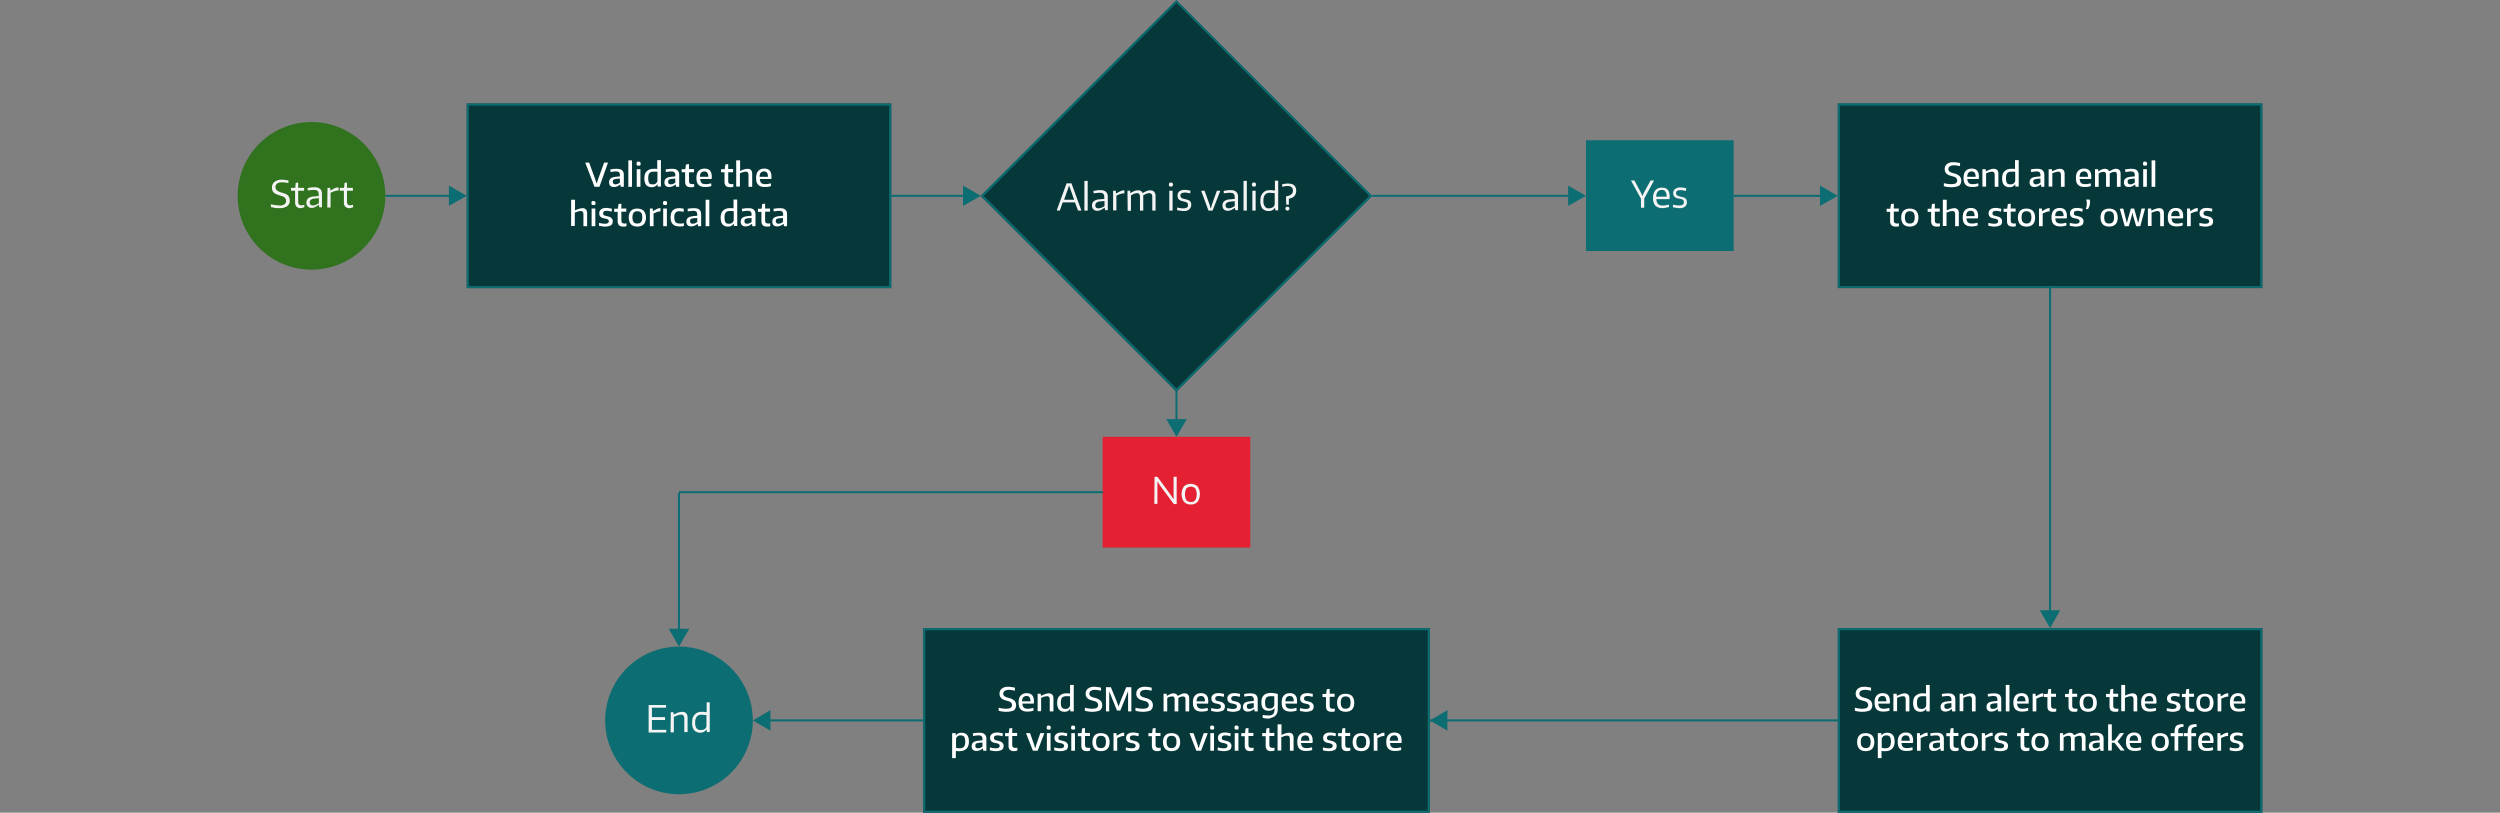 <?xml version="1.0" encoding="utf-8"?>
<!-- Generator: Adobe Illustrator 25.0.1, SVG Export Plug-In . SVG Version: 6.00 Build 0)  -->
<svg version="1.1" id="Layer_1" xmlns="http://www.w3.org/2000/svg" xmlns:xlink="http://www.w3.org/1999/xlink" x="0px" y="0px"
	 viewBox="0 0 1219.1 396.3" style="enable-background:new 0 0 1219.1 396.3;" xml:space="preserve">
<rect x="0" y="0" width="1219.1" height="396.3" fill="#808080" stroke="none"/>
<style type="text/css">
	.st0{fill:#0C6D72;}
	.st1{fill:#063739;}
	.st2{fill:#30721E;}
	.st3{fill:#F4F4F4;}
	.st4{fill:#E52033;}
	.st5{fill:#FFFFFF;}
</style>
<rect x="187.9" y="95" class="st0" width="32.5" height="1"/>
<polygon class="st0" points="218.9,100.4 227.6,95.5 218.9,90.5 "/>
<rect x="434.6" y="95" class="st0" width="36.5" height="1"/>
<polygon class="st0" points="469.6,100.4 478.3,95.5 469.6,90.5 "/>
<rect x="896.2" y="50.5" class="st1" width="207" height="90"/>
<path class="st0" d="M1102.2,51.5v88h-205v-88H1102.2 M1103.2,50.4h-207v90h207V50.4z"/>
<circle class="st2" cx="151.9" cy="95.5" r="36"/>
<path class="st3" d="M136.4,101.5c-0.3,0-0.6,0-1,0s-0.7-0.1-1.1-0.1c-0.4,0-0.7-0.1-1.1-0.2c-0.4-0.1-0.7-0.2-1.1-0.2v-1.4
	c0.7,0.2,1.4,0.3,2.2,0.4c0.6,0.1,1.3,0.2,2,0.2c0.8,0.1,1.7-0.1,2.4-0.6c0.5-0.4,0.9-1,0.8-1.7c0-0.3-0.1-0.7-0.2-1
	c-0.2-0.3-0.4-0.5-0.6-0.7c-0.3-0.2-0.6-0.4-1-0.5s-0.8-0.3-1.2-0.4c-0.6-0.2-1.2-0.4-1.8-0.6c-0.5-0.2-0.9-0.5-1.2-0.8
	s-0.6-0.7-0.7-1.1c-0.2-0.4-0.2-0.9-0.2-1.4s0.1-1,0.3-1.5s0.5-0.9,0.9-1.2s1-0.6,1.5-0.8c0.6-0.2,1.3-0.3,1.9-0.3
	c0.5,0,1.1,0,1.6,0.1c0.6,0.1,1.2,0.2,1.9,0.3l-0.1,1.3c-0.6-0.2-1.2-0.3-1.7-0.3c-0.5-0.1-1.1-0.1-1.6-0.1c-0.8,0-1.6,0.2-2.2,0.6
	c-0.5,0.4-0.8,1-0.8,1.7c0,0.3,0,0.6,0.2,0.9c0.1,0.3,0.3,0.5,0.5,0.7c0.3,0.2,0.6,0.4,0.9,0.6c0.5,0.2,0.9,0.4,1.4,0.5
	c0.6,0.2,1.1,0.3,1.6,0.5s0.9,0.4,1.3,0.7c0.4,0.3,0.6,0.7,0.8,1.1c0.2,0.5,0.3,1,0.3,1.6c0.1,1-0.4,2.1-1.2,2.7
	C138.9,101.3,137.6,101.6,136.4,101.5z"/>
<path class="st3" d="M146.7,101.5c-0.8,0.1-1.5-0.2-2.1-0.7c-0.5-0.5-0.7-1.3-0.7-2V93h-2v-1.4h2.1l0.2-2.4l1.2-0.2v2.6h2.9V93h-2.9
	v5.4c0,0.5,0.1,1,0.4,1.3c0.3,0.3,0.8,0.5,1.3,0.4c0.2,0,0.4,0,0.6-0.1c0.2,0,0.5-0.1,0.7-0.2v1.3c-0.3,0.1-0.6,0.1-0.9,0.2
	C147.3,101.5,147,101.5,146.7,101.5z"/>
<path class="st3" d="M152,101.4c-0.7,0-1.4-0.2-1.9-0.7s-0.7-1.2-0.7-1.9c0-0.8,0.3-1.6,0.9-2.1c0.8-0.6,1.8-0.9,2.8-0.9l2.3-0.2
	v-0.7c0-0.4,0-0.7-0.1-1.1c-0.1-0.3-0.2-0.5-0.4-0.7s-0.5-0.3-0.8-0.4c-0.4-0.1-0.8-0.1-1.2-0.1s-0.9,0-1.3,0.1
	c-0.5,0-1,0.1-1.5,0.2l-0.1-1.2c0.6-0.1,1.2-0.2,1.7-0.3s1-0.1,1.6-0.1c1-0.1,2,0.2,2.8,0.8c0.6,0.6,1,1.5,0.9,2.4v6.6h-1.3
	l-0.2-1.2h-0.1c-0.5,0.4-1.1,0.7-1.7,1C153.2,101.3,152.6,101.4,152,101.4z M152.6,100.2c0.5,0,1-0.1,1.4-0.3c0.5-0.2,1-0.5,1.5-0.8
	v-2.5l-1.9,0.2c-0.7,0-1.4,0.2-2,0.6c-0.4,0.3-0.6,0.8-0.6,1.4C151.1,99.7,151.6,100.2,152.6,100.2z"/>
<path class="st3" d="M159.7,91.6h1.3l0.1,1.3h0.1c0.7-0.4,1.3-0.7,1.8-1s1-0.4,1.6-0.5h0.5v1.5h-0.6c-0.6,0.1-1.1,0.2-1.7,0.4
	c-0.6,0.2-1.1,0.5-1.6,0.7v7.2h-1.6L159.7,91.6L159.7,91.6L159.7,91.6z"/>
<path class="st3" d="M170.5,101.5c-0.8,0.1-1.5-0.2-2.1-0.7c-0.5-0.5-0.8-1.3-0.7-2V93h-2v-1.4h2.1l0.2-2.4l1.2-0.2v2.6h2.9V93h-2.9
	v5.4c0,0.5,0.1,1,0.4,1.3s0.8,0.5,1.3,0.4c0.2,0,0.4,0,0.6-0.1c0.2,0,0.5-0.1,0.7-0.2v1.3c-0.3,0.1-0.6,0.1-0.9,0.2
	C171.1,101.5,170.8,101.5,170.5,101.5z"/>
<rect x="773.4" y="68.4" class="st0" width="72" height="54"/>
<path class="st3" d="M800.2,96.9l-4.9-8.9h1.7l3.3,6.2l0.5,1.2h0.2l0.5-1.2l3.4-6.2h1.7l-4.8,8.8v4.5h-1.6L800.2,96.9z"/>
<path class="st3" d="M810.6,101.5c-1.2,0.1-2.5-0.4-3.4-1.2c-0.8-1-1.2-2.3-1.1-3.7c-0.1-1.4,0.3-2.7,1.1-3.8c0.8-0.9,2-1.4,3.3-1.3
	c2.5,0,3.7,1.4,3.7,4.3c0,0.4,0,0.8-0.1,1.3h-6.4c0,0.9,0.3,1.8,0.8,2.4c0.6,0.5,1.4,0.8,2.3,0.7c0.5,0,1,0,1.5-0.1s1-0.2,1.5-0.4
	l0.1,1.2c-0.5,0.2-1,0.3-1.6,0.4C811.7,101.4,811.2,101.5,810.6,101.5z M810.4,92.6c-1.7,0-2.7,1.1-2.8,3.3h5.1
	c0.1-0.9-0.1-1.7-0.6-2.5C811.8,92.9,811.1,92.6,810.4,92.6z"/>
<path class="st3" d="M819.1,101.5c-0.5,0-0.9,0-1.4-0.1s-1.1-0.2-1.9-0.3v-1.3c0.6,0.1,1.2,0.3,1.7,0.3c0.5,0.1,1,0.1,1.5,0.1
	c0.6,0,1.1-0.1,1.6-0.4c0.4-0.3,0.6-0.7,0.5-1.2c0-0.2,0-0.5-0.1-0.7s-0.2-0.4-0.4-0.5s-0.4-0.2-0.7-0.3s-0.5-0.2-0.8-0.2l-1.1-0.2
	c-0.4-0.1-0.7-0.2-1-0.4s-0.6-0.5-0.8-0.8c-0.2-0.4-0.3-0.9-0.3-1.4c0-0.8,0.4-1.5,1-2c0.8-0.5,1.7-0.8,2.6-0.7c0.2,0,0.4,0,0.6,0
	l0.6,0.1l0.7,0.1l0.9,0.2l-0.2,1.3c-0.6-0.1-1.1-0.2-1.5-0.3s-0.8-0.1-1.1-0.1c-1.5,0-2.2,0.5-2.2,1.5c0,0.2,0,0.5,0.2,0.7
	c0.1,0.2,0.3,0.3,0.5,0.5c0.2,0.1,0.5,0.2,0.7,0.3c0.3,0.1,0.6,0.1,0.9,0.2c0.4,0.1,0.8,0.2,1.2,0.3s0.7,0.3,1,0.5s0.5,0.5,0.6,0.8
	c0.2,0.4,0.2,0.8,0.2,1.2c0,0.8-0.3,1.6-1,2.1C821,101.3,820.1,101.6,819.1,101.5z"/>
<rect x="227.6" y="50.5" class="st1" width="207" height="90"/>
<path class="st0" d="M433.6,51.5v88h-205v-88H433.6 M434.6,50.5h-207v90h207V50.5z"/>
<g>
	<circle class="st0" cx="331.1" cy="351.3" r="36"/>
	<path class="st3" d="M316.3,343.8h8.5v1.3h-6.9v4.6h6.4v1.4h-6.4v4.8h7v1.3h-8.6V343.8z"/>
	<path class="st3" d="M327.1,347.3h1.3l0.1,1.1h0.1l1.3-0.6c0.4-0.2,0.7-0.3,1.1-0.4c0.3-0.1,0.6-0.2,0.9-0.2s0.6-0.1,0.8-0.1
		c0.7,0,1.4,0.2,1.9,0.7s0.7,1.3,0.7,2v7.2h-1.6v-6.7c0-0.5-0.1-1-0.4-1.4c-0.3-0.3-0.8-0.5-1.2-0.4c-0.5,0-1.1,0.1-1.6,0.3
		c-0.7,0.2-1.3,0.5-1.9,0.8v7.5H327L327.1,347.3L327.1,347.3z"/>
	<path class="st3" d="M341.5,357.3c-1.1,0.1-2.2-0.4-3-1.2c-0.8-1.1-1.1-2.4-1-3.8c0-0.8,0.1-1.5,0.3-2.3c0.2-0.6,0.6-1.1,1-1.6
		c0.4-0.4,0.9-0.8,1.5-1s1.3-0.3,2-0.3c0.4,0,0.8,0,1.2,0.1l1.1,0.1v-4.8h1.5V357h-1.4l-0.1-1.2h-0.1
		C343.7,356.8,342.6,357.3,341.5,357.3z M341.8,356c0.3,0,0.7-0.1,1-0.1c0.3-0.1,0.6-0.2,0.9-0.4c0.2-0.2,0.5-0.4,0.6-0.7
		c0.1-0.3,0.2-0.6,0.2-0.9v-5.2c-0.4-0.1-0.7-0.1-1.1-0.1s-0.8-0.1-1.2-0.1c-0.9-0.1-1.8,0.3-2.4,0.9c-0.6,0.9-0.9,1.9-0.8,2.9
		c-0.1,1,0.1,2,0.7,2.9C340.2,355.8,341,356.1,341.8,356L341.8,356z"/>
</g>
<rect x="537.7" y="213" class="st4" width="72" height="54"/>
<path class="st3" d="M563,232.5h1.4l6.8,9.3l1,1.6h0.1v-10.9h1.5v13.3h-1.4l-6.9-9.3l-1-1.6h-0.1v10.8h-1.5L563,232.5L563,232.5z"/>
<path class="st3" d="M580.7,246c-1.3,0.1-2.5-0.4-3.4-1.3c-1.5-2.3-1.5-5.2,0-7.5c1.9-1.7,4.8-1.7,6.7,0c1.5,2.3,1.5,5.2,0,7.5
	C583.2,245.6,581.9,246.1,580.7,246z M580.7,244.8c0.8,0.1,1.7-0.3,2.2-0.9c0.9-1.8,0.9-3.9,0-5.7c-1.2-1.2-3.2-1.2-4.4,0
	c-0.9,1.8-0.9,3.9,0,5.7C579,244.4,579.8,244.9,580.7,244.8L580.7,244.8z"/>
<rect x="669.2" y="95" class="st0" width="97" height="1"/>
<polygon class="st0" points="764.7,100.4 773.4,95.5 764.7,90.5 "/>
<rect x="845.4" y="95" class="st0" width="43.6" height="1"/>
<polygon class="st0" points="887.5,100.4 896.2,95.5 887.5,90.5 "/>
<rect x="573.2" y="190.1" class="st0" width="1" height="15.6"/>
<polygon class="st0" points="568.7,204.4 573.7,213 578.7,204.4 "/>
<rect x="506.2" y="28" transform="matrix(0.707 -0.707 0.707 0.707 100.499 433.643)" class="st1" width="135" height="135"/>
<path class="st0" d="M573.7,1.4l94,94.1l-94,94l-94-94L573.7,1.4 M573.7,0.1l-95.5,95.4l95.5,95.5l95.5-95.5L573.7,0.1L573.7,0.1z"
	/>
<g>
	<rect x="330.6" y="240.4" class="st0" width="1" height="70.3"/>
	<polygon class="st0" points="326.1,306.6 331.1,315.3 336.1,306.6 	"/>
	<rect x="331.1" y="239.5" class="st0" width="206.7" height="1"/>
</g>
<rect x="368.5" y="350.8" class="st0" width="528.6" height="1"/>
<polygon class="st0" points="375.7,346.3 367.1,351.3 375.7,356.3 "/>
<polygon class="st0" points="705.8,346.3 697.2,351.3 705.8,356.3 "/>
<g>
	<rect x="999.2" y="139.4" class="st0" width="1" height="159.6"/>
	<polygon class="st0" points="994.7,297.6 999.7,306.3 1004.6,297.6 	"/>
</g>
<rect x="896.2" y="306.3" class="st1" width="207" height="90"/>
<path class="st0" d="M1102.2,307.3v88h-205v-88H1102.2 M1103.2,306.3h-207v90h207V306.3z"/>
<rect x="450.2" y="306.3" class="st1" width="247" height="90"/>
<path class="st0" d="M696.2,307.3v88h-245v-88H696.2 M697.2,306.3h-247v90h247V306.3z"/>
<g>
	<g>
		<path class="st5" d="M908.4,347.1c-0.6,0-1.2,0-1.9-0.1s-1.4-0.2-2-0.4v-1.5c0.7,0.2,1.3,0.3,2,0.4c0.7,0.1,1.3,0.1,1.8,0.1
			c1.8,0,2.7-0.6,2.7-1.8c0-0.3-0.1-0.6-0.2-0.8s-0.3-0.4-0.5-0.6s-0.5-0.3-0.8-0.4s-0.7-0.2-1-0.3c-0.6-0.2-1.2-0.3-1.6-0.5
			c-0.5-0.2-0.8-0.4-1.1-0.7s-0.5-0.6-0.7-1c-0.1-0.4-0.2-0.8-0.2-1.3c0-0.5,0.1-1,0.3-1.4s0.5-0.8,0.8-1c0.4-0.3,0.8-0.5,1.3-0.7
			c0.5-0.2,1.1-0.2,1.8-0.2c0.5,0,1,0,1.5,0.1c0.5,0.1,1.1,0.2,1.8,0.3v1.5c-0.5-0.1-1-0.2-1.6-0.3c-0.6-0.1-1.1-0.1-1.5-0.1
			c-0.8,0-1.4,0.2-1.9,0.5c-0.4,0.3-0.7,0.8-0.7,1.3c0,0.5,0.2,1,0.6,1.3c0.4,0.3,1.1,0.6,2,0.8c0.6,0.1,1.1,0.3,1.5,0.5
			c0.4,0.2,0.8,0.4,1.2,0.7c0.3,0.3,0.6,0.6,0.7,1c0.2,0.4,0.3,0.8,0.3,1.4c0,1.1-0.4,1.9-1.1,2.5
			C910.9,346.8,909.8,347.1,908.4,347.1z"/>
		<path class="st5" d="M918.2,347c-1.4,0-2.4-0.4-3.1-1.1c-0.7-0.7-1-1.8-1-3.3c0-1.5,0.3-2.6,1-3.4c0.7-0.8,1.7-1.2,3-1.2
			c2.3,0,3.5,1.3,3.5,3.9c0,0.5,0,0.9-0.1,1.2h-5.6c0.1,0.9,0.3,1.5,0.7,1.9c0.4,0.4,1,0.6,1.9,0.6c0.4,0,0.9,0,1.4-0.1
			c0.5-0.1,1-0.2,1.4-0.3l0.1,1.3c-0.4,0.2-0.9,0.3-1.5,0.4S918.7,347,918.2,347z M918,339.4c-0.7,0-1.2,0.2-1.6,0.6
			c-0.4,0.4-0.6,1.1-0.6,2h4.1c0-0.9-0.2-1.6-0.5-2C919.2,339.6,918.7,339.4,918,339.4z"/>
		<path class="st5" d="M923.4,338.3h1.5l0.1,1h0.1c0.8-0.4,1.5-0.7,2.1-0.9c0.6-0.2,1.1-0.3,1.6-0.3c0.7,0,1.3,0.2,1.7,0.6
			c0.4,0.4,0.6,1,0.6,1.8v6.4h-1.8v-5.8c0-0.5-0.1-0.9-0.3-1.2s-0.5-0.4-1-0.4c-0.4,0-0.8,0.1-1.3,0.2c-0.5,0.2-1,0.4-1.6,0.6v6.5
			h-1.8V338.3z"/>
		<path class="st5" d="M936.5,347.1c-1.2,0-2.1-0.4-2.7-1.1c-0.6-0.7-0.9-1.8-0.9-3.3c0-0.8,0.1-1.4,0.3-2c0.2-0.6,0.5-1.1,0.9-1.4
			s0.9-0.7,1.4-0.9c0.5-0.2,1.2-0.3,1.8-0.3c0.3,0,0.7,0,1,0c0.3,0,0.6,0.1,0.9,0.1V334h1.8v12.9h-1.6l-0.1-1.1h-0.1
			C938.6,346.7,937.7,347.1,936.5,347.1z M937,345.7c0.3,0,0.6,0,0.9-0.1c0.3-0.1,0.5-0.2,0.7-0.4c0.2-0.2,0.4-0.4,0.5-0.6
			c0.1-0.2,0.2-0.5,0.2-0.8v-4.2c-0.3-0.1-0.6-0.1-0.9-0.1s-0.7,0-1,0c-0.9,0-1.5,0.2-2,0.7c-0.4,0.5-0.6,1.3-0.6,2.5
			c0,1.1,0.2,1.9,0.5,2.4C935.6,345.4,936.2,345.7,937,345.7z"/>
		<path class="st5" d="M948.7,347c-0.8,0-1.4-0.2-1.8-0.6c-0.4-0.4-0.6-1-0.6-1.7c0-0.8,0.3-1.5,0.8-1.9s1.4-0.7,2.5-0.8l2-0.2v-0.5
			c0-0.4,0-0.6-0.1-0.9s-0.2-0.4-0.3-0.6c-0.2-0.1-0.4-0.2-0.6-0.3s-0.6-0.1-1-0.1c-0.4,0-0.8,0-1.2,0.1c-0.4,0-0.9,0.1-1.4,0.2
			l-0.1-1.3c1.1-0.2,2.1-0.3,3.1-0.3c1.2,0,2.1,0.2,2.6,0.7c0.6,0.5,0.9,1.2,0.9,2.2v5.9H952l-0.2-1.1h-0.1c-0.5,0.4-1,0.7-1.5,0.9
			C949.7,346.9,949.2,347,948.7,347z M949.4,345.7c0.4,0,0.7-0.1,1.1-0.2c0.4-0.2,0.8-0.4,1.1-0.6v-2l-1.5,0.1
			c-0.7,0.1-1.3,0.2-1.6,0.4c-0.3,0.2-0.4,0.6-0.4,1.1C948.2,345.3,948.6,345.7,949.4,345.7z"/>
		<path class="st5" d="M955.7,338.3h1.5l0.1,1h0.1c0.8-0.4,1.5-0.7,2.1-0.9s1.1-0.3,1.6-0.3c0.7,0,1.3,0.2,1.7,0.6
			c0.4,0.4,0.6,1,0.6,1.8v6.4h-1.8v-5.8c0-0.5-0.1-0.9-0.3-1.2s-0.5-0.4-1-0.4c-0.4,0-0.8,0.1-1.3,0.2c-0.5,0.2-1,0.4-1.6,0.6v6.5
			h-1.8V338.3z"/>
		<path class="st5" d="M971.1,347c-0.8,0-1.4-0.2-1.8-0.6c-0.4-0.4-0.6-1-0.6-1.7c0-0.8,0.3-1.5,0.8-1.9s1.4-0.7,2.5-0.8l2-0.2v-0.5
			c0-0.4,0-0.6-0.1-0.9s-0.2-0.4-0.3-0.6c-0.2-0.1-0.4-0.2-0.6-0.3s-0.6-0.1-1-0.1c-0.4,0-0.8,0-1.2,0.1c-0.4,0-0.9,0.1-1.4,0.2
			l-0.1-1.3c1.1-0.2,2.1-0.3,3.1-0.3c1.2,0,2.1,0.2,2.6,0.7c0.6,0.5,0.9,1.2,0.9,2.2v5.9h-1.5l-0.2-1.1h-0.1c-0.5,0.4-1,0.7-1.5,0.9
			C972.1,346.9,971.6,347,971.1,347z M971.8,345.7c0.4,0,0.7-0.1,1.1-0.2c0.4-0.2,0.8-0.4,1.1-0.6v-2l-1.5,0.1
			c-0.7,0.1-1.3,0.2-1.6,0.4c-0.3,0.2-0.4,0.6-0.4,1.1C970.5,345.3,970.9,345.7,971.8,345.7z"/>
		<path class="st5" d="M978.1,334h1.8v12.9h-1.8V334z"/>
		<path class="st5" d="M985.9,347c-1.4,0-2.4-0.4-3.1-1.1c-0.7-0.7-1-1.8-1-3.3c0-1.5,0.3-2.6,1-3.4c0.7-0.8,1.7-1.2,3-1.2
			c2.3,0,3.5,1.3,3.5,3.9c0,0.5,0,0.9-0.1,1.2h-5.6c0.1,0.9,0.3,1.5,0.7,1.9s1,0.6,1.9,0.6c0.4,0,0.9,0,1.4-0.1
			c0.5-0.1,1-0.2,1.4-0.3l0.1,1.3c-0.4,0.2-0.9,0.3-1.5,0.4C986.9,347,986.4,347,985.9,347z M985.8,339.4c-0.7,0-1.2,0.2-1.6,0.6
			c-0.4,0.4-0.6,1.1-0.6,2h4.1c0-0.9-0.2-1.6-0.5-2C986.9,339.6,986.4,339.4,985.8,339.4z"/>
		<path class="st5" d="M991.1,338.3h1.5l0.1,1.2h0.1c0.5-0.3,1.1-0.6,1.6-0.9s1-0.4,1.4-0.5h0.6v1.6h-0.6c-0.5,0.1-1,0.2-1.4,0.4
			s-0.9,0.4-1.4,0.6v6.2h-1.8V338.3z"/>
		<path class="st5" d="M1001.1,347.1c-0.9,0-1.5-0.2-2-0.6s-0.7-1.1-0.7-1.9v-4.7h-1.7v-1.5h1.8l0.3-2.3l1.4-0.2v2.4h2.4v1.5h-2.4
			v4.3c0,0.5,0.1,0.9,0.3,1.1s0.6,0.4,1.1,0.4c0.1,0,0.3,0,0.5,0c0.2,0,0.4-0.1,0.6-0.1v1.4c-0.2,0.1-0.5,0.1-0.8,0.2
			C1001.7,347,1001.4,347.1,1001.1,347.1z"/>
		<path class="st5" d="M1011.4,347.1c-0.9,0-1.5-0.2-2-0.6c-0.4-0.4-0.7-1.1-0.7-1.9v-4.7h-1.7v-1.5h1.8l0.3-2.3l1.4-0.2v2.4h2.4
			v1.5h-2.4v4.3c0,0.5,0.1,0.9,0.3,1.1c0.2,0.2,0.6,0.4,1.1,0.4c0.1,0,0.3,0,0.5,0c0.2,0,0.4-0.1,0.6-0.1v1.4
			c-0.2,0.1-0.5,0.1-0.8,0.2C1012,347,1011.7,347.1,1011.4,347.1z"/>
		<path class="st5" d="M1018.3,347.1c-1.4,0-2.4-0.4-3.1-1.1s-1.1-1.9-1.1-3.3c0-1.5,0.4-2.6,1.1-3.3s1.8-1.1,3.1-1.1
			s2.4,0.4,3.1,1.1c0.7,0.8,1.1,1.9,1.1,3.3c0,1.5-0.4,2.6-1.1,3.3C1020.7,346.7,1019.6,347.1,1018.3,347.1z M1018.3,345.6
			c0.8,0,1.4-0.2,1.8-0.7c0.4-0.5,0.6-1.3,0.6-2.3s-0.2-1.9-0.6-2.3c-0.4-0.5-1-0.7-1.8-0.7s-1.4,0.2-1.8,0.7
			c-0.4,0.5-0.6,1.3-0.6,2.3s0.2,1.9,0.6,2.3C1016.8,345.4,1017.4,345.6,1018.3,345.6z"/>
		<path class="st5" d="M1031.4,347.1c-0.9,0-1.5-0.2-2-0.6c-0.4-0.4-0.7-1.1-0.7-1.9v-4.7h-1.7v-1.5h1.8l0.3-2.3l1.4-0.2v2.4h2.4
			v1.5h-2.4v4.3c0,0.5,0.1,0.9,0.3,1.1c0.2,0.2,0.6,0.4,1.1,0.4c0.1,0,0.3,0,0.5,0c0.2,0,0.4-0.1,0.6-0.1v1.4
			c-0.2,0.1-0.5,0.1-0.8,0.2C1032,347,1031.7,347.1,1031.4,347.1z"/>
		<path class="st5" d="M1034.5,334h1.8v5.2c0.8-0.4,1.5-0.7,2-0.8c0.6-0.2,1.1-0.3,1.6-0.3c0.7,0,1.3,0.2,1.7,0.6s0.6,1,0.6,1.8v6.4
			h-1.8v-5.8c0-0.5-0.1-0.9-0.3-1.2c-0.2-0.2-0.5-0.4-1-0.4c-0.4,0-0.8,0.1-1.3,0.2c-0.5,0.2-1,0.4-1.6,0.6v6.5h-1.8V334z"/>
		<path class="st5" d="M1048.2,347c-1.4,0-2.4-0.4-3.1-1.1c-0.7-0.7-1-1.8-1-3.3c0-1.5,0.3-2.6,1-3.4c0.7-0.8,1.7-1.2,3-1.2
			c2.3,0,3.5,1.3,3.5,3.9c0,0.5,0,0.9-0.1,1.2h-5.6c0.1,0.9,0.3,1.5,0.7,1.9s1,0.6,1.9,0.6c0.4,0,0.9,0,1.4-0.1
			c0.5-0.1,1-0.2,1.4-0.3l0.1,1.3c-0.4,0.2-0.9,0.3-1.5,0.4S1048.7,347,1048.2,347z M1048.1,339.4c-0.7,0-1.2,0.2-1.6,0.6
			c-0.4,0.4-0.6,1.1-0.6,2h4.1c0-0.9-0.2-1.6-0.5-2C1049.2,339.6,1048.7,339.4,1048.1,339.4z"/>
		<path class="st5" d="M1059.7,347.1c-0.4,0-0.9,0-1.4-0.1c-0.5-0.1-1.1-0.2-1.7-0.3v-1.4c0.6,0.1,1.1,0.2,1.6,0.3s1,0.1,1.4,0.1
			c1.2,0,1.8-0.4,1.8-1.2c0-0.4-0.2-0.7-0.5-0.9c-0.3-0.2-0.7-0.3-1.2-0.4c-0.3-0.1-0.7-0.1-1-0.2s-0.7-0.2-1-0.4
			c-0.3-0.2-0.5-0.4-0.7-0.7c-0.2-0.3-0.3-0.7-0.3-1.3c0-0.8,0.3-1.4,0.9-1.9s1.4-0.7,2.5-0.7c0.2,0,0.4,0,0.6,0s0.4,0,0.6,0.1
			c0.2,0,0.4,0.1,0.7,0.1s0.5,0.1,0.9,0.2l-0.1,1.4c-0.6-0.1-1-0.2-1.4-0.3c-0.4-0.1-0.8-0.1-1.1-0.1c-0.6,0-1,0.1-1.3,0.3
			s-0.4,0.5-0.4,0.9c0,0.2,0,0.4,0.1,0.6c0.1,0.1,0.2,0.3,0.4,0.4s0.4,0.2,0.6,0.2c0.2,0.1,0.5,0.1,0.8,0.2c0.4,0.1,0.8,0.2,1.1,0.3
			c0.3,0.1,0.6,0.3,0.9,0.5c0.2,0.2,0.4,0.4,0.6,0.7c0.1,0.3,0.2,0.7,0.2,1.1c0,0.8-0.3,1.5-0.9,1.9
			C1061.7,346.8,1060.8,347.1,1059.7,347.1z"/>
		<path class="st5" d="M1068.4,347.1c-0.9,0-1.5-0.2-2-0.6c-0.4-0.4-0.7-1.1-0.7-1.9v-4.7h-1.7v-1.5h1.8l0.3-2.3l1.4-0.2v2.4h2.4
			v1.5h-2.4v4.3c0,0.5,0.1,0.9,0.3,1.1c0.2,0.2,0.6,0.4,1.1,0.4c0.1,0,0.3,0,0.5,0c0.2,0,0.4-0.1,0.6-0.1v1.4
			c-0.2,0.1-0.5,0.1-0.8,0.2C1068.9,347,1068.7,347.1,1068.4,347.1z"/>
		<path class="st5" d="M1075.2,347.1c-1.4,0-2.4-0.4-3.1-1.1s-1.1-1.9-1.1-3.3c0-1.5,0.4-2.6,1.1-3.3s1.8-1.1,3.1-1.1
			s2.4,0.4,3.1,1.1c0.7,0.8,1.1,1.9,1.1,3.3c0,1.5-0.4,2.6-1.1,3.3C1077.6,346.7,1076.6,347.1,1075.2,347.1z M1075.2,345.6
			c0.8,0,1.4-0.2,1.8-0.7c0.4-0.5,0.6-1.3,0.6-2.3s-0.2-1.9-0.6-2.3c-0.4-0.5-1-0.7-1.8-0.7s-1.4,0.2-1.8,0.7
			c-0.4,0.5-0.6,1.3-0.6,2.3s0.2,1.9,0.6,2.3C1073.8,345.4,1074.4,345.6,1075.2,345.6z"/>
		<path class="st5" d="M1081.3,338.3h1.5l0.1,1.2h0.1c0.5-0.3,1.1-0.6,1.6-0.9s1-0.4,1.4-0.5h0.6v1.6h-0.6c-0.5,0.1-1,0.2-1.4,0.4
			s-0.9,0.4-1.4,0.6v6.2h-1.8V338.3z"/>
		<path class="st5" d="M1091.5,347c-1.4,0-2.4-0.4-3.1-1.1c-0.7-0.7-1-1.8-1-3.3c0-1.5,0.3-2.6,1-3.4c0.7-0.8,1.7-1.2,3-1.2
			c2.3,0,3.5,1.3,3.5,3.9c0,0.5,0,0.9-0.1,1.2h-5.6c0.1,0.9,0.3,1.5,0.7,1.9s1,0.6,1.9,0.6c0.4,0,0.9,0,1.4-0.1
			c0.5-0.1,1-0.2,1.4-0.3l0.1,1.3c-0.4,0.2-0.9,0.3-1.5,0.4S1092.1,347,1091.5,347z M1091.4,339.4c-0.7,0-1.2,0.2-1.6,0.6
			c-0.4,0.4-0.6,1.1-0.6,2h4.1c0-0.9-0.2-1.6-0.5-2C1092.5,339.6,1092.1,339.4,1091.4,339.4z"/>
		<path class="st5" d="M909.8,366.3c-1.4,0-2.4-0.4-3.1-1.1c-0.7-0.8-1.1-1.9-1.1-3.3c0-1.5,0.4-2.6,1.1-3.3
			c0.7-0.8,1.8-1.1,3.1-1.1s2.4,0.4,3.1,1.1s1.1,1.9,1.1,3.3c0,1.5-0.4,2.6-1.1,3.3C912.2,365.9,911.2,366.3,909.8,366.3z
			 M909.8,364.8c0.8,0,1.4-0.2,1.8-0.7s0.6-1.3,0.6-2.3s-0.2-1.9-0.6-2.3s-1-0.7-1.8-0.7s-1.4,0.2-1.8,0.7s-0.6,1.3-0.6,2.3
			s0.2,1.9,0.6,2.3S909,364.8,909.8,364.8z"/>
		<path class="st5" d="M915.8,357.5h1.6l0.1,1h0.1c0.3-0.4,0.7-0.7,1.1-0.9s1-0.3,1.6-0.3c1.2,0,2.1,0.4,2.7,1.1
			c0.6,0.7,0.9,1.8,0.9,3.3c0,1.5-0.4,2.6-1.2,3.4c-0.8,0.8-1.9,1.2-3.3,1.2c-0.3,0-0.7,0-1,0c-0.3,0-0.6-0.1-0.9-0.1v3.5h-1.8
			V357.5z M919.5,364.9c0.4,0,0.8-0.1,1.1-0.2c0.3-0.1,0.6-0.3,0.8-0.5c0.2-0.2,0.4-0.6,0.5-1c0.1-0.4,0.2-0.9,0.2-1.5
			c0-1.1-0.2-1.9-0.5-2.4c-0.4-0.5-0.9-0.7-1.7-0.7c-0.3,0-0.6,0-0.9,0.1c-0.3,0.1-0.5,0.2-0.7,0.4s-0.4,0.4-0.5,0.6
			c-0.1,0.2-0.2,0.5-0.2,0.8v4.2c0.3,0.1,0.5,0.1,0.9,0.1C918.8,364.9,919.2,364.9,919.5,364.9z"/>
		<path class="st5" d="M929.5,366.2c-1.4,0-2.4-0.4-3.1-1.1c-0.7-0.7-1-1.8-1-3.3c0-1.5,0.3-2.6,1-3.4c0.7-0.8,1.7-1.2,3-1.2
			c2.3,0,3.5,1.3,3.5,3.9c0,0.5,0,0.9-0.1,1.2h-5.6c0.1,0.9,0.3,1.5,0.7,1.9c0.4,0.4,1,0.6,1.9,0.6c0.4,0,0.9,0,1.4-0.1
			c0.5-0.1,1-0.2,1.4-0.3l0.1,1.3c-0.4,0.2-0.9,0.3-1.5,0.4C930.6,366.2,930,366.2,929.5,366.2z M929.4,358.6
			c-0.7,0-1.2,0.2-1.6,0.6c-0.4,0.4-0.6,1.1-0.6,2h4.1c0-0.9-0.2-1.6-0.5-2C930.5,358.8,930,358.6,929.4,358.6z"/>
		<path class="st5" d="M934.7,357.5h1.5l0.1,1.2h0.1c0.5-0.3,1.1-0.6,1.6-0.9s1-0.4,1.4-0.5h0.6v1.6h-0.6c-0.5,0.1-1,0.2-1.4,0.4
			s-0.9,0.4-1.4,0.6v6.2h-1.8V357.5z"/>
		<path class="st5" d="M943.1,366.2c-0.8,0-1.4-0.2-1.8-0.6c-0.4-0.4-0.6-1-0.6-1.7c0-0.8,0.3-1.5,0.8-1.9s1.4-0.7,2.5-0.8l2-0.2
			v-0.5c0-0.4,0-0.6-0.1-0.9s-0.2-0.4-0.3-0.6c-0.2-0.1-0.4-0.2-0.6-0.3s-0.6-0.1-1-0.1c-0.4,0-0.8,0-1.2,0.1
			c-0.4,0-0.9,0.1-1.4,0.2l-0.1-1.3c1.1-0.2,2.1-0.3,3.1-0.3c1.2,0,2.1,0.2,2.6,0.7c0.6,0.5,0.9,1.2,0.9,2.2v5.9h-1.5l-0.2-1.1h-0.1
			c-0.5,0.4-1,0.7-1.5,0.9C944.1,366.1,943.6,366.2,943.1,366.2z M943.8,364.9c0.4,0,0.7-0.1,1.1-0.2s0.8-0.4,1.1-0.6v-2l-1.5,0.1
			c-0.7,0.1-1.3,0.2-1.6,0.4c-0.3,0.2-0.4,0.6-0.4,1.1C942.5,364.5,943,364.9,943.8,364.9z"/>
		<path class="st5" d="M953.5,366.3c-0.9,0-1.5-0.2-2-0.6c-0.4-0.4-0.7-1.1-0.7-1.9V359h-1.7v-1.5h1.8l0.3-2.3l1.4-0.2v2.4h2.4v1.5
			h-2.4v4.3c0,0.5,0.1,0.9,0.3,1.1s0.6,0.4,1.1,0.4c0.1,0,0.3,0,0.5,0s0.4-0.1,0.6-0.1v1.4c-0.2,0.1-0.5,0.1-0.8,0.2
			C954.1,366.2,953.8,366.3,953.5,366.3z"/>
		<path class="st5" d="M960.4,366.3c-1.4,0-2.4-0.4-3.1-1.1c-0.7-0.8-1.1-1.9-1.1-3.3c0-1.5,0.4-2.6,1.1-3.3s1.8-1.1,3.1-1.1
			s2.4,0.4,3.1,1.1c0.7,0.8,1.1,1.9,1.1,3.3c0,1.5-0.4,2.6-1.1,3.3C962.8,365.9,961.8,366.3,960.4,366.3z M960.4,364.8
			c0.8,0,1.4-0.2,1.8-0.7c0.4-0.5,0.6-1.3,0.6-2.3s-0.2-1.9-0.6-2.3c-0.4-0.5-1-0.7-1.8-0.7s-1.4,0.2-1.8,0.7
			c-0.4,0.5-0.6,1.3-0.6,2.3s0.2,1.9,0.6,2.3C959,364.6,959.6,364.8,960.4,364.8z"/>
		<path class="st5" d="M966.4,357.5h1.5l0.1,1.2h0.1c0.5-0.3,1.1-0.6,1.6-0.9s1-0.4,1.4-0.5h0.6v1.6H971c-0.5,0.1-1,0.2-1.4,0.4
			s-0.9,0.4-1.4,0.6v6.2h-1.8V357.5z"/>
		<path class="st5" d="M975.6,366.3c-0.4,0-0.9,0-1.4-0.1c-0.5-0.1-1.1-0.2-1.7-0.3v-1.4c0.6,0.1,1.1,0.2,1.6,0.3s1,0.1,1.4,0.1
			c1.2,0,1.8-0.4,1.8-1.2c0-0.4-0.2-0.7-0.5-0.9c-0.3-0.2-0.7-0.3-1.2-0.4c-0.3-0.1-0.7-0.1-1-0.2c-0.4-0.1-0.7-0.2-1-0.4
			s-0.5-0.4-0.7-0.7c-0.2-0.3-0.3-0.7-0.3-1.3c0-0.8,0.3-1.4,0.9-1.9c0.6-0.5,1.4-0.7,2.5-0.7c0.2,0,0.4,0,0.6,0
			c0.2,0,0.4,0,0.6,0.1c0.2,0,0.4,0.1,0.7,0.1c0.3,0,0.5,0.1,0.9,0.2l-0.1,1.4c-0.6-0.1-1-0.2-1.4-0.3c-0.4-0.1-0.8-0.1-1.1-0.1
			c-0.6,0-1,0.1-1.3,0.3s-0.4,0.5-0.4,0.9c0,0.2,0,0.4,0.1,0.6c0.1,0.1,0.2,0.3,0.4,0.4c0.2,0.1,0.4,0.2,0.6,0.2
			c0.2,0.1,0.5,0.1,0.8,0.2c0.4,0.1,0.8,0.2,1.1,0.3s0.6,0.3,0.9,0.5c0.2,0.2,0.4,0.4,0.6,0.7s0.2,0.7,0.2,1.1
			c0,0.8-0.3,1.5-0.9,1.9C977.6,366,976.7,366.3,975.6,366.3z"/>
		<path class="st5" d="M988,366.3c-0.9,0-1.5-0.2-2-0.6c-0.4-0.4-0.7-1.1-0.7-1.9V359h-1.7v-1.5h1.8l0.3-2.3l1.4-0.2v2.4h2.4v1.5
			h-2.4v4.3c0,0.5,0.1,0.9,0.3,1.1s0.6,0.4,1.1,0.4c0.1,0,0.3,0,0.5,0s0.4-0.1,0.6-0.1v1.4c-0.2,0.1-0.5,0.1-0.8,0.2
			C988.5,366.2,988.2,366.3,988,366.3z"/>
		<path class="st5" d="M994.8,366.3c-1.4,0-2.4-0.4-3.1-1.1c-0.7-0.8-1.1-1.9-1.1-3.3c0-1.5,0.4-2.6,1.1-3.3
			c0.7-0.8,1.8-1.1,3.1-1.1s2.4,0.4,3.1,1.1s1.1,1.9,1.1,3.3c0,1.5-0.4,2.6-1.1,3.3C997.2,365.9,996.2,366.3,994.8,366.3z
			 M994.8,364.8c0.8,0,1.4-0.2,1.8-0.7s0.6-1.3,0.6-2.3s-0.2-1.9-0.6-2.3s-1-0.7-1.8-0.7s-1.4,0.2-1.8,0.7s-0.6,1.3-0.6,2.3
			s0.2,1.9,0.6,2.3S994,364.8,994.8,364.8z"/>
		<path class="st5" d="M1004.5,357.5h1.5l0.1,1h0.1c0.7-0.4,1.2-0.7,1.7-0.9s1-0.3,1.4-0.3c1,0,1.7,0.4,2.1,1.2h0.1
			c0.7-0.4,1.3-0.7,1.8-0.9s1-0.3,1.4-0.3c0.7,0,1.3,0.2,1.7,0.6c0.4,0.4,0.6,1,0.6,1.8v6.4h-1.8v-5.8c0-0.5-0.1-0.9-0.3-1.2
			s-0.5-0.3-1-0.3c-0.3,0-0.6,0.1-1,0.2c-0.4,0.1-0.8,0.3-1.2,0.6v6.5h-1.8v-5.8c0-0.5-0.1-0.9-0.3-1.2c-0.2-0.2-0.5-0.3-1-0.3
			c-0.3,0-0.7,0.1-1.1,0.2c-0.4,0.1-0.8,0.3-1.2,0.6v6.5h-1.8V357.5z"/>
		<path class="st5" d="M1021,366.2c-0.8,0-1.4-0.2-1.8-0.6c-0.4-0.4-0.6-1-0.6-1.7c0-0.8,0.3-1.5,0.8-1.9s1.4-0.7,2.5-0.8l2-0.2
			v-0.5c0-0.4,0-0.6-0.1-0.9s-0.2-0.4-0.3-0.6c-0.2-0.1-0.4-0.2-0.6-0.3s-0.6-0.1-1-0.1c-0.4,0-0.8,0-1.2,0.1
			c-0.4,0-0.9,0.1-1.4,0.2l-0.1-1.3c1.1-0.2,2.1-0.3,3.1-0.3c1.2,0,2.1,0.2,2.6,0.7c0.6,0.5,0.9,1.2,0.9,2.2v5.9h-1.5l-0.2-1.1h-0.1
			c-0.5,0.4-1,0.7-1.5,0.9S1021.5,366.2,1021,366.2z M1021.7,364.9c0.4,0,0.7-0.1,1.1-0.2s0.8-0.4,1.1-0.6v-2l-1.5,0.1
			c-0.7,0.1-1.3,0.2-1.6,0.4s-0.4,0.6-0.4,1.1C1020.5,364.5,1020.9,364.9,1021.7,364.9z"/>
		<path class="st5" d="M1028,353.2h1.8v7.9h1.3l2.7-3.6h2l-3.1,4l-0.3,0.1v0l0.3,0.1l3.4,4.3h-2l-3-3.8h-1.3v3.8h-1.8V353.2z"/>
		<path class="st5" d="M1040.8,366.2c-1.4,0-2.4-0.4-3.1-1.1c-0.7-0.7-1-1.8-1-3.3c0-1.5,0.3-2.6,1-3.4c0.7-0.8,1.7-1.2,3-1.2
			c2.3,0,3.5,1.3,3.5,3.9c0,0.5,0,0.9-0.1,1.2h-5.6c0.1,0.9,0.3,1.5,0.7,1.9s1,0.6,1.9,0.6c0.4,0,0.9,0,1.4-0.1
			c0.5-0.1,1-0.2,1.4-0.3l0.1,1.3c-0.4,0.2-0.9,0.3-1.5,0.4C1041.9,366.2,1041.4,366.2,1040.8,366.2z M1040.7,358.6
			c-0.7,0-1.2,0.2-1.6,0.6c-0.4,0.4-0.6,1.1-0.6,2h4.1c0-0.9-0.2-1.6-0.5-2C1041.8,358.8,1041.4,358.6,1040.7,358.6z"/>
		<path class="st5" d="M1053.4,366.3c-1.4,0-2.4-0.4-3.1-1.1c-0.7-0.8-1.1-1.9-1.1-3.3c0-1.5,0.4-2.6,1.1-3.3s1.8-1.1,3.1-1.1
			s2.4,0.4,3.1,1.1c0.7,0.8,1.1,1.9,1.1,3.3c0,1.5-0.4,2.6-1.1,3.3C1055.8,365.9,1054.8,366.3,1053.4,366.3z M1053.4,364.8
			c0.8,0,1.4-0.2,1.8-0.7c0.4-0.5,0.6-1.3,0.6-2.3s-0.2-1.9-0.6-2.3c-0.4-0.5-1-0.7-1.8-0.7s-1.4,0.2-1.8,0.7
			c-0.4,0.5-0.6,1.3-0.6,2.3s0.2,1.9,0.6,2.3C1052,364.6,1052.6,364.8,1053.4,364.8z"/>
		<path class="st5" d="M1060.4,359h-1.9v-1.5h1.9V357c0-0.8,0.1-1.4,0.2-1.9c0.1-0.5,0.4-0.9,0.7-1.2s0.8-0.5,1.3-0.6
			c0.6-0.1,1.3-0.2,2.1-0.2l0.1,1.3c-0.5,0-1,0.1-1.3,0.2s-0.6,0.2-0.8,0.4c-0.2,0.2-0.3,0.4-0.4,0.7s-0.1,0.7-0.1,1.1v0.7h2.3v1.5
			h-2.3v7.1h-1.8V359z M1066.8,359h-1.9v-1.5h1.9V357c0-0.8,0.1-1.4,0.2-1.9c0.1-0.5,0.4-0.9,0.7-1.2s0.8-0.5,1.3-0.6
			c0.6-0.1,1.3-0.2,2.1-0.2l0.1,1.3c-0.5,0-1,0.1-1.3,0.2s-0.6,0.2-0.8,0.4c-0.2,0.2-0.3,0.4-0.4,0.7s-0.1,0.7-0.1,1.1v0.7h2.3v1.5
			h-2.3v7.1h-1.8V359z"/>
		<path class="st5" d="M1076,366.2c-1.4,0-2.4-0.4-3.1-1.1c-0.7-0.7-1-1.8-1-3.3c0-1.5,0.3-2.6,1-3.4c0.7-0.8,1.7-1.2,3-1.2
			c2.3,0,3.5,1.3,3.5,3.9c0,0.5,0,0.9-0.1,1.2h-5.6c0.1,0.9,0.3,1.5,0.7,1.9s1,0.6,1.9,0.6c0.4,0,0.9,0,1.4-0.1
			c0.5-0.1,1-0.2,1.4-0.3l0.1,1.3c-0.4,0.2-0.9,0.3-1.5,0.4C1077,366.2,1076.5,366.2,1076,366.2z M1075.9,358.6
			c-0.7,0-1.2,0.2-1.6,0.6c-0.4,0.4-0.6,1.1-0.6,2h4.1c0-0.9-0.2-1.6-0.5-2C1077,358.8,1076.5,358.6,1075.9,358.6z"/>
		<path class="st5" d="M1081.2,357.5h1.5l0.1,1.2h0.1c0.5-0.3,1.1-0.6,1.6-0.9s1-0.4,1.4-0.5h0.6v1.6h-0.6c-0.5,0.1-1,0.2-1.4,0.4
			s-0.9,0.4-1.4,0.6v6.2h-1.8V357.5z"/>
		<path class="st5" d="M1090.4,366.3c-0.4,0-0.9,0-1.4-0.1c-0.5-0.1-1.1-0.2-1.7-0.3v-1.4c0.6,0.1,1.1,0.2,1.6,0.3s1,0.1,1.4,0.1
			c1.2,0,1.8-0.4,1.8-1.2c0-0.4-0.2-0.7-0.5-0.9c-0.3-0.2-0.7-0.3-1.2-0.4c-0.3-0.1-0.7-0.1-1-0.2c-0.4-0.1-0.7-0.2-1-0.4
			c-0.3-0.2-0.5-0.4-0.7-0.7c-0.2-0.3-0.3-0.7-0.3-1.3c0-0.8,0.3-1.4,0.9-1.9c0.6-0.5,1.4-0.7,2.5-0.7c0.2,0,0.4,0,0.6,0
			c0.2,0,0.4,0,0.6,0.1c0.2,0,0.4,0.1,0.7,0.1s0.5,0.1,0.9,0.2l-0.1,1.4c-0.6-0.1-1-0.2-1.4-0.3c-0.4-0.1-0.8-0.1-1.1-0.1
			c-0.6,0-1,0.1-1.3,0.3s-0.4,0.5-0.4,0.9c0,0.2,0,0.4,0.1,0.6c0.1,0.1,0.2,0.3,0.4,0.4c0.2,0.1,0.4,0.2,0.6,0.2
			c0.2,0.1,0.5,0.1,0.8,0.2c0.4,0.1,0.8,0.2,1.1,0.3c0.3,0.1,0.6,0.3,0.9,0.5c0.2,0.2,0.4,0.4,0.6,0.7s0.2,0.7,0.2,1.1
			c0,0.8-0.3,1.5-0.9,1.9C1092.4,366,1091.5,366.3,1090.4,366.3z"/>
	</g>
</g>
<g>
	<path class="st5" d="M951.8,91.3c-0.6,0-1.2,0-1.9-0.1s-1.4-0.2-2-0.4v-1.5c0.7,0.2,1.3,0.3,2,0.4c0.7,0.1,1.3,0.1,1.8,0.1
		c1.8,0,2.7-0.6,2.7-1.8c0-0.3-0.1-0.6-0.2-0.8c-0.1-0.2-0.3-0.4-0.5-0.6c-0.2-0.2-0.5-0.3-0.8-0.4c-0.3-0.1-0.7-0.2-1-0.3
		c-0.6-0.2-1.2-0.3-1.6-0.5c-0.5-0.2-0.8-0.4-1.1-0.7c-0.3-0.3-0.5-0.6-0.7-1c-0.1-0.4-0.2-0.8-0.2-1.3c0-0.5,0.1-1,0.3-1.4
		c0.2-0.4,0.5-0.8,0.8-1s0.8-0.5,1.3-0.7c0.5-0.2,1.1-0.2,1.8-0.2c0.5,0,1,0,1.5,0.1c0.5,0.1,1.1,0.2,1.8,0.3V81
		c-0.5-0.1-1-0.2-1.6-0.3c-0.6-0.1-1.1-0.1-1.5-0.1c-0.8,0-1.4,0.2-1.9,0.5c-0.4,0.3-0.7,0.8-0.7,1.3c0,0.5,0.2,1,0.6,1.3
		c0.4,0.3,1.1,0.6,2,0.8c0.6,0.1,1.1,0.3,1.5,0.5c0.4,0.2,0.8,0.4,1.2,0.7c0.3,0.3,0.6,0.6,0.7,1c0.2,0.4,0.3,0.8,0.3,1.4
		c0,1.1-0.4,1.9-1.1,2.5C954.3,91,953.2,91.3,951.8,91.3z"/>
	<path class="st5" d="M961.6,91.2c-1.4,0-2.4-0.4-3.1-1.1c-0.7-0.7-1-1.8-1-3.3c0-1.5,0.3-2.6,1-3.4c0.7-0.8,1.7-1.2,3-1.2
		c2.3,0,3.5,1.3,3.5,3.9c0,0.5,0,0.9-0.1,1.2h-5.6c0.1,0.9,0.3,1.5,0.7,1.9s1,0.6,1.9,0.6c0.4,0,0.9,0,1.4-0.1
		c0.5-0.1,1-0.2,1.4-0.3l0.1,1.3c-0.4,0.2-0.9,0.3-1.5,0.4C962.7,91.2,962.1,91.2,961.6,91.2z M961.5,83.6c-0.7,0-1.2,0.2-1.6,0.6
		c-0.4,0.4-0.6,1.1-0.6,2h4.1c0-0.9-0.2-1.6-0.5-2C962.6,83.8,962.1,83.6,961.5,83.6z"/>
	<path class="st5" d="M966.8,82.5h1.5l0.1,1h0.1c0.8-0.4,1.5-0.7,2.1-0.9c0.6-0.2,1.1-0.3,1.6-0.3c0.7,0,1.3,0.2,1.7,0.6
		c0.4,0.4,0.6,1,0.6,1.8v6.4h-1.8v-5.8c0-0.5-0.1-0.9-0.3-1.2c-0.2-0.2-0.5-0.4-1-0.4c-0.4,0-0.8,0.1-1.3,0.2
		c-0.5,0.2-1,0.4-1.6,0.6v6.5h-1.8V82.5z"/>
	<path class="st5" d="M979.9,91.3c-1.2,0-2.1-0.4-2.7-1.1c-0.6-0.7-0.9-1.8-0.9-3.3c0-0.8,0.1-1.4,0.3-2c0.2-0.6,0.5-1.1,0.9-1.4
		c0.4-0.4,0.9-0.7,1.4-0.9c0.5-0.2,1.2-0.3,1.8-0.3c0.3,0,0.7,0,1,0c0.3,0,0.6,0.1,0.9,0.1v-4.3h1.8v12.9h-1.6l-0.1-1.1h-0.1
		C982,90.9,981.1,91.3,979.9,91.3z M980.4,89.9c0.3,0,0.6,0,0.9-0.1c0.3-0.1,0.5-0.2,0.7-0.4c0.2-0.2,0.4-0.4,0.5-0.6
		c0.1-0.2,0.2-0.5,0.2-0.8v-4.2c-0.3-0.1-0.6-0.1-0.9-0.1c-0.3,0-0.7,0-1,0c-0.9,0-1.5,0.2-2,0.7c-0.4,0.5-0.6,1.3-0.6,2.5
		c0,1.1,0.2,1.9,0.5,2.4S979.6,89.9,980.4,89.9z"/>
	<path class="st5" d="M992.1,91.2c-0.8,0-1.4-0.2-1.8-0.6c-0.4-0.4-0.6-1-0.6-1.7c0-0.8,0.3-1.5,0.8-1.9c0.5-0.4,1.4-0.7,2.5-0.8
		l2-0.2v-0.5c0-0.4,0-0.6-0.1-0.9s-0.2-0.4-0.3-0.6c-0.2-0.1-0.4-0.2-0.6-0.3s-0.6-0.1-1-0.1c-0.4,0-0.8,0-1.2,0.1s-0.9,0.1-1.4,0.2
		l-0.1-1.3c1.1-0.2,2.1-0.3,3.1-0.3c1.2,0,2.1,0.2,2.6,0.7s0.9,1.2,0.9,2.2v5.9h-1.5l-0.2-1.1h-0.1c-0.5,0.4-1,0.7-1.5,0.9
		S992.7,91.2,992.1,91.2z M992.8,89.9c0.4,0,0.7-0.1,1.1-0.2c0.4-0.2,0.8-0.4,1.1-0.6v-2l-1.5,0.1c-0.7,0.1-1.3,0.2-1.6,0.4
		c-0.3,0.2-0.4,0.6-0.4,1.1C991.6,89.5,992,89.9,992.8,89.9z"/>
	<path class="st5" d="M999.1,82.5h1.5l0.1,1h0.1c0.8-0.4,1.5-0.7,2.1-0.9c0.6-0.2,1.1-0.3,1.6-0.3c0.7,0,1.3,0.2,1.7,0.6
		c0.4,0.4,0.6,1,0.6,1.8v6.4h-1.8v-5.8c0-0.5-0.1-0.9-0.3-1.2c-0.2-0.2-0.5-0.4-1-0.4c-0.4,0-0.8,0.1-1.3,0.2
		c-0.5,0.2-1,0.4-1.6,0.6v6.5h-1.8V82.5z"/>
	<path class="st5" d="M1016.4,91.2c-1.4,0-2.4-0.4-3.1-1.1c-0.7-0.7-1-1.8-1-3.3c0-1.5,0.3-2.6,1-3.4c0.7-0.8,1.7-1.2,3-1.2
		c2.3,0,3.5,1.3,3.5,3.9c0,0.5,0,0.9-0.1,1.2h-5.6c0.1,0.9,0.3,1.5,0.7,1.9s1,0.6,1.9,0.6c0.4,0,0.9,0,1.4-0.1
		c0.5-0.1,1-0.2,1.4-0.3l0.1,1.3c-0.4,0.2-0.9,0.3-1.5,0.4C1017.5,91.2,1016.9,91.2,1016.4,91.2z M1016.3,83.6
		c-0.7,0-1.2,0.2-1.6,0.6c-0.4,0.4-0.6,1.1-0.6,2h4.1c0-0.9-0.2-1.6-0.5-2C1017.4,83.8,1016.9,83.6,1016.3,83.6z"/>
	<path class="st5" d="M1021.6,82.5h1.5l0.1,1h0.1c0.7-0.4,1.2-0.7,1.7-0.9c0.5-0.2,1-0.3,1.4-0.3c1,0,1.7,0.4,2.1,1.2h0.1
		c0.7-0.4,1.3-0.7,1.8-0.9s1-0.3,1.4-0.3c0.7,0,1.3,0.2,1.7,0.6c0.4,0.4,0.6,1,0.6,1.8v6.4h-1.8v-5.8c0-0.5-0.1-0.9-0.3-1.2
		s-0.5-0.3-1-0.3c-0.3,0-0.6,0.1-1,0.2c-0.4,0.1-0.8,0.3-1.2,0.6v6.5h-1.8v-5.8c0-0.5-0.1-0.9-0.3-1.2c-0.2-0.2-0.5-0.3-1-0.3
		c-0.3,0-0.7,0.1-1.1,0.2c-0.4,0.1-0.8,0.3-1.2,0.6v6.5h-1.8V82.5z"/>
	<path class="st5" d="M1038.1,91.2c-0.8,0-1.4-0.2-1.8-0.6c-0.4-0.4-0.6-1-0.6-1.7c0-0.8,0.3-1.5,0.8-1.9c0.5-0.4,1.4-0.7,2.5-0.8
		l2-0.2v-0.5c0-0.4,0-0.6-0.1-0.9s-0.2-0.4-0.3-0.6c-0.2-0.1-0.4-0.2-0.6-0.3s-0.6-0.1-1-0.1c-0.4,0-0.8,0-1.2,0.1s-0.9,0.1-1.4,0.2
		l-0.1-1.3c1.1-0.2,2.1-0.3,3.1-0.3c1.2,0,2.1,0.2,2.6,0.7s0.9,1.2,0.9,2.2v5.9h-1.5l-0.2-1.1h-0.1c-0.5,0.4-1,0.7-1.5,0.9
		S1038.7,91.2,1038.1,91.2z M1038.8,89.9c0.4,0,0.7-0.1,1.1-0.2c0.4-0.2,0.8-0.4,1.1-0.6v-2l-1.5,0.1c-0.7,0.1-1.3,0.2-1.6,0.4
		c-0.3,0.2-0.4,0.6-0.4,1.1C1037.6,89.5,1038,89.9,1038.8,89.9z"/>
	<path class="st5" d="M1046,80.8c-0.4,0-0.6-0.1-0.8-0.2c-0.2-0.2-0.2-0.4-0.2-0.8c0-0.4,0.1-0.6,0.2-0.8c0.2-0.2,0.4-0.2,0.8-0.2
		c0.4,0,0.6,0.1,0.8,0.3c0.2,0.2,0.2,0.4,0.2,0.8s-0.1,0.6-0.2,0.8C1046.7,80.7,1046.4,80.8,1046,80.8z M1045.1,82.5h1.8v8.6h-1.8
		V82.5z"/>
	<path class="st5" d="M1049.2,78.2h1.8v12.9h-1.8V78.2z"/>
	<path class="st5" d="M924.4,110.5c-0.9,0-1.5-0.2-2-0.6c-0.4-0.4-0.7-1.1-0.7-1.9v-4.7H920v-1.5h1.8l0.3-2.3l1.4-0.2v2.4h2.4v1.5
		h-2.4v4.3c0,0.5,0.1,0.9,0.3,1.1s0.6,0.4,1.1,0.4c0.1,0,0.3,0,0.5,0s0.4-0.1,0.6-0.1v1.4c-0.2,0.1-0.5,0.1-0.8,0.2
		C924.9,110.4,924.7,110.5,924.4,110.5z"/>
	<path class="st5" d="M931.3,110.5c-1.4,0-2.4-0.4-3.1-1.1c-0.7-0.8-1.1-1.9-1.1-3.3c0-1.5,0.4-2.6,1.1-3.3s1.8-1.1,3.1-1.1
		s2.4,0.4,3.1,1.1c0.7,0.8,1.1,1.9,1.1,3.3c0,1.5-0.4,2.6-1.1,3.3C933.7,110.1,932.6,110.5,931.3,110.5z M931.3,109
		c0.8,0,1.4-0.2,1.8-0.7c0.4-0.5,0.6-1.3,0.6-2.3s-0.2-1.9-0.6-2.3c-0.4-0.5-1-0.7-1.8-0.7s-1.4,0.2-1.8,0.7
		c-0.4,0.5-0.6,1.3-0.6,2.3s0.2,1.9,0.6,2.3C929.8,108.8,930.4,109,931.3,109z"/>
	<path class="st5" d="M944.4,110.5c-0.9,0-1.5-0.2-2-0.6c-0.4-0.4-0.7-1.1-0.7-1.9v-4.7h-1.7v-1.5h1.8l0.3-2.3l1.4-0.2v2.4h2.4v1.5
		h-2.4v4.3c0,0.5,0.1,0.9,0.3,1.1s0.6,0.4,1.1,0.4c0.1,0,0.3,0,0.5,0s0.4-0.1,0.6-0.1v1.4c-0.2,0.1-0.5,0.1-0.8,0.2
		C945,110.4,944.7,110.5,944.4,110.5z"/>
	<path class="st5" d="M947.5,97.4h1.8v5.2c0.8-0.4,1.5-0.7,2-0.8s1.1-0.3,1.6-0.3c0.7,0,1.3,0.2,1.7,0.6c0.4,0.4,0.6,1,0.6,1.8v6.4
		h-1.8v-5.8c0-0.5-0.1-0.9-0.3-1.2c-0.2-0.2-0.5-0.4-1-0.4c-0.4,0-0.8,0.1-1.3,0.2c-0.5,0.2-1,0.4-1.6,0.6v6.5h-1.8V97.4z"/>
	<path class="st5" d="M961.2,110.4c-1.4,0-2.4-0.4-3.1-1.1c-0.7-0.7-1-1.8-1-3.3c0-1.5,0.3-2.6,1-3.4c0.7-0.8,1.7-1.2,3-1.2
		c2.3,0,3.5,1.3,3.5,3.9c0,0.5,0,0.9-0.1,1.2h-5.6c0.1,0.9,0.3,1.5,0.7,1.9s1,0.6,1.9,0.6c0.4,0,0.9,0,1.4-0.1
		c0.5-0.1,1-0.2,1.4-0.3l0.1,1.3c-0.4,0.2-0.9,0.3-1.5,0.4C962.2,110.4,961.7,110.4,961.2,110.4z M961,102.8c-0.7,0-1.2,0.2-1.6,0.6
		c-0.4,0.4-0.6,1.1-0.6,2h4.1c0-0.9-0.2-1.6-0.5-2C962.2,103,961.7,102.8,961,102.8z"/>
	<path class="st5" d="M972.7,110.5c-0.4,0-0.9,0-1.4-0.1c-0.5-0.1-1.1-0.2-1.7-0.3v-1.4c0.6,0.1,1.1,0.2,1.6,0.3
		c0.5,0.1,1,0.1,1.4,0.1c1.2,0,1.8-0.4,1.8-1.2c0-0.4-0.2-0.7-0.5-0.9c-0.3-0.2-0.7-0.3-1.2-0.4c-0.3-0.1-0.7-0.1-1-0.2
		c-0.4-0.1-0.7-0.2-1-0.4c-0.3-0.2-0.5-0.4-0.7-0.7c-0.2-0.3-0.3-0.7-0.3-1.3c0-0.8,0.3-1.4,0.9-1.9c0.6-0.5,1.4-0.7,2.5-0.7
		c0.2,0,0.4,0,0.6,0c0.2,0,0.4,0,0.6,0.1c0.2,0,0.4,0.1,0.7,0.1c0.2,0,0.5,0.1,0.9,0.2l-0.1,1.4c-0.6-0.1-1-0.2-1.4-0.3
		s-0.8-0.1-1.1-0.1c-0.6,0-1,0.1-1.3,0.3c-0.3,0.2-0.4,0.5-0.4,0.9c0,0.2,0,0.4,0.1,0.6c0.1,0.1,0.2,0.3,0.4,0.4
		c0.2,0.1,0.4,0.2,0.6,0.2c0.2,0.1,0.5,0.1,0.8,0.2c0.4,0.1,0.8,0.2,1.1,0.3s0.6,0.3,0.9,0.5c0.2,0.2,0.4,0.4,0.6,0.7
		s0.2,0.7,0.2,1.1c0,0.8-0.3,1.5-0.9,1.9C974.6,110.2,973.8,110.5,972.7,110.5z"/>
	<path class="st5" d="M981.4,110.5c-0.9,0-1.5-0.2-2-0.6c-0.4-0.4-0.7-1.1-0.7-1.9v-4.7H977v-1.5h1.8l0.3-2.3l1.4-0.2v2.4h2.4v1.5
		h-2.4v4.3c0,0.5,0.1,0.9,0.3,1.1c0.2,0.2,0.6,0.4,1.1,0.4c0.1,0,0.3,0,0.5,0s0.4-0.1,0.6-0.1v1.4c-0.2,0.1-0.5,0.1-0.8,0.2
		C981.9,110.4,981.6,110.5,981.4,110.5z"/>
	<path class="st5" d="M988.2,110.5c-1.4,0-2.4-0.4-3.1-1.1c-0.7-0.8-1.1-1.9-1.1-3.3c0-1.5,0.4-2.6,1.1-3.3c0.7-0.8,1.8-1.1,3.1-1.1
		s2.4,0.4,3.1,1.1s1.1,1.9,1.1,3.3c0,1.5-0.4,2.6-1.1,3.3C990.6,110.1,989.6,110.5,988.2,110.5z M988.2,109c0.8,0,1.4-0.2,1.8-0.7
		s0.6-1.3,0.6-2.3s-0.2-1.9-0.6-2.3s-1-0.7-1.8-0.7s-1.4,0.2-1.8,0.7s-0.6,1.3-0.6,2.3s0.2,1.9,0.6,2.3S987.4,109,988.2,109z"/>
	<path class="st5" d="M994.2,101.7h1.5l0.1,1.2h0.1c0.5-0.3,1.1-0.6,1.6-0.9s1-0.4,1.4-0.5h0.6v1.6h-0.6c-0.5,0.1-1,0.2-1.4,0.4
		s-0.9,0.4-1.4,0.6v6.2h-1.8V101.7z"/>
	<path class="st5" d="M1004.5,110.4c-1.4,0-2.4-0.4-3.1-1.1c-0.7-0.7-1-1.8-1-3.3c0-1.5,0.3-2.6,1-3.4c0.7-0.8,1.7-1.2,3-1.2
		c2.3,0,3.5,1.3,3.5,3.9c0,0.5,0,0.9-0.1,1.2h-5.6c0.1,0.9,0.3,1.5,0.7,1.9s1,0.6,1.9,0.6c0.4,0,0.9,0,1.4-0.1
		c0.5-0.1,1-0.2,1.4-0.3l0.1,1.3c-0.4,0.2-0.9,0.3-1.5,0.4C1005.6,110.4,1005,110.4,1004.5,110.4z M1004.4,102.8
		c-0.7,0-1.2,0.2-1.6,0.6c-0.4,0.4-0.6,1.1-0.6,2h4.1c0-0.9-0.2-1.6-0.5-2C1005.5,103,1005,102.8,1004.4,102.8z"/>
	<path class="st5" d="M1012.4,110.5c-0.4,0-0.9,0-1.4-0.1c-0.5-0.1-1.1-0.2-1.7-0.3v-1.4c0.6,0.1,1.1,0.2,1.6,0.3
		c0.5,0.1,1,0.1,1.4,0.1c1.2,0,1.8-0.4,1.8-1.2c0-0.4-0.2-0.7-0.5-0.9c-0.3-0.2-0.7-0.3-1.2-0.4c-0.3-0.1-0.7-0.1-1-0.2
		c-0.4-0.1-0.7-0.2-1-0.4c-0.3-0.2-0.5-0.4-0.7-0.7c-0.2-0.3-0.3-0.7-0.3-1.3c0-0.8,0.3-1.4,0.9-1.9c0.6-0.5,1.4-0.7,2.5-0.7
		c0.2,0,0.4,0,0.6,0c0.2,0,0.4,0,0.6,0.1c0.2,0,0.4,0.1,0.7,0.1c0.2,0,0.5,0.1,0.9,0.2l-0.1,1.4c-0.6-0.1-1-0.2-1.4-0.3
		s-0.8-0.1-1.1-0.1c-0.6,0-1,0.1-1.3,0.3c-0.3,0.2-0.4,0.5-0.4,0.9c0,0.2,0,0.4,0.1,0.6c0.1,0.1,0.2,0.3,0.4,0.4
		c0.2,0.1,0.4,0.2,0.6,0.2c0.2,0.1,0.5,0.1,0.8,0.2c0.4,0.1,0.8,0.2,1.1,0.3s0.6,0.3,0.9,0.5c0.2,0.2,0.4,0.4,0.6,0.7
		s0.2,0.7,0.2,1.1c0,0.8-0.3,1.5-0.9,1.9C1014.3,110.2,1013.5,110.5,1012.4,110.5z"/>
	<path class="st5" d="M1019,97.3c0.1,0.4,0.2,0.8,0.2,1.4c0,0.5-0.1,1.1-0.3,1.7c-0.2,0.6-0.4,1.2-0.8,1.6l-1-0.1
		c0.2-0.4,0.3-0.8,0.4-1.4c0.1-0.5,0.1-1,0.1-1.5c0-0.3,0-0.6-0.1-0.8c0-0.3-0.1-0.6-0.2-0.9L1019,97.3z"/>
	<path class="st5" d="M1028.5,110.5c-1.4,0-2.4-0.4-3.1-1.1c-0.7-0.8-1.1-1.9-1.1-3.3c0-1.5,0.4-2.6,1.1-3.3s1.8-1.1,3.1-1.1
		s2.4,0.4,3.1,1.1c0.7,0.8,1.1,1.9,1.1,3.3c0,1.5-0.4,2.6-1.1,3.3C1030.9,110.1,1029.8,110.5,1028.5,110.5z M1028.5,109
		c0.8,0,1.4-0.2,1.8-0.7c0.4-0.5,0.6-1.3,0.6-2.3s-0.2-1.9-0.6-2.3c-0.4-0.5-1-0.7-1.8-0.7s-1.4,0.2-1.8,0.7
		c-0.4,0.5-0.6,1.3-0.6,2.3s0.2,1.9,0.6,2.3C1027,108.8,1027.7,109,1028.5,109z"/>
	<path class="st5" d="M1033.7,101.8L1033.7,101.8l1.7-0.1l1.4,5.7l0.3,1.2h0.1l0.3-1.2l1.6-5.7h1.6l1.6,5.7l0.3,1.2h0.1l0.3-1.2
		l1.3-5.7h1.7v0.1l-2.3,8.5h-2l-1.6-5.4l-0.2-1.1h-0.1l-0.2,1.1l-1.5,5.4h-2L1033.7,101.8z"/>
	<path class="st5" d="M1047.5,101.7h1.5l0.1,1h0.1c0.8-0.4,1.5-0.7,2.1-0.9c0.6-0.2,1.1-0.3,1.6-0.3c0.7,0,1.3,0.2,1.7,0.6
		c0.4,0.4,0.6,1,0.6,1.8v6.4h-1.8v-5.8c0-0.5-0.1-0.9-0.3-1.2c-0.2-0.2-0.5-0.4-1-0.4c-0.4,0-0.8,0.1-1.3,0.2
		c-0.5,0.2-1,0.4-1.6,0.6v6.5h-1.8V101.7z"/>
	<path class="st5" d="M1061.2,110.4c-1.4,0-2.4-0.4-3.1-1.1c-0.7-0.7-1-1.8-1-3.3c0-1.5,0.3-2.6,1-3.4c0.7-0.8,1.7-1.2,3-1.2
		c2.3,0,3.5,1.3,3.5,3.9c0,0.5,0,0.9-0.1,1.2h-5.6c0.1,0.9,0.3,1.5,0.7,1.9s1,0.6,1.9,0.6c0.4,0,0.9,0,1.4-0.1
		c0.5-0.1,1-0.2,1.4-0.3l0.1,1.3c-0.4,0.2-0.9,0.3-1.5,0.4C1062.2,110.4,1061.7,110.4,1061.2,110.4z M1061,102.8
		c-0.7,0-1.2,0.2-1.6,0.6c-0.4,0.4-0.6,1.1-0.6,2h4.1c0-0.9-0.2-1.6-0.5-2C1062.2,103,1061.7,102.8,1061,102.8z"/>
	<path class="st5" d="M1066.4,101.7h1.5l0.1,1.2h0.1c0.5-0.3,1.1-0.6,1.6-0.9s1-0.4,1.4-0.5h0.6v1.6h-0.6c-0.5,0.1-1,0.2-1.4,0.4
		s-0.9,0.4-1.4,0.6v6.2h-1.8V101.7z"/>
	<path class="st5" d="M1075.6,110.5c-0.4,0-0.9,0-1.4-0.1c-0.5-0.1-1.1-0.2-1.7-0.3v-1.4c0.6,0.1,1.1,0.2,1.6,0.3s1,0.1,1.4,0.1
		c1.2,0,1.8-0.4,1.8-1.2c0-0.4-0.2-0.7-0.5-0.9c-0.3-0.2-0.7-0.3-1.2-0.4c-0.3-0.1-0.7-0.1-1-0.2c-0.4-0.1-0.7-0.2-1-0.4
		s-0.5-0.4-0.7-0.7c-0.2-0.3-0.3-0.7-0.3-1.3c0-0.8,0.3-1.4,0.9-1.9c0.6-0.5,1.4-0.7,2.5-0.7c0.2,0,0.4,0,0.6,0c0.2,0,0.4,0,0.6,0.1
		c0.2,0,0.4,0.1,0.7,0.1c0.3,0,0.5,0.1,0.9,0.2l-0.1,1.4c-0.6-0.1-1-0.2-1.4-0.3c-0.4-0.1-0.8-0.1-1.1-0.1c-0.6,0-1,0.1-1.3,0.3
		s-0.4,0.5-0.4,0.9c0,0.2,0,0.4,0.1,0.6c0.1,0.1,0.2,0.3,0.4,0.4c0.2,0.1,0.4,0.2,0.6,0.2c0.2,0.1,0.5,0.1,0.8,0.2
		c0.4,0.1,0.8,0.2,1.1,0.3s0.6,0.3,0.9,0.5c0.2,0.2,0.4,0.4,0.6,0.7s0.2,0.7,0.2,1.1c0,0.8-0.3,1.5-0.9,1.9
		C1077.5,110.2,1076.7,110.5,1075.6,110.5z"/>
</g>
<g>
	<path class="st5" d="M285.4,79.3h1.9l2.8,7.7l0.8,2.4h0.1l0.8-2.4l2.8-7.7h1.9l-4.2,11.8h-2.4L285.4,79.3z"/>
	<path class="st5" d="M299.4,91.2c-0.8,0-1.4-0.2-1.8-0.6c-0.4-0.4-0.6-1-0.6-1.7c0-0.8,0.3-1.5,0.8-1.9c0.5-0.4,1.4-0.7,2.5-0.8
		l2-0.2v-0.5c0-0.4,0-0.6-0.1-0.9s-0.2-0.4-0.3-0.6c-0.2-0.1-0.4-0.2-0.6-0.3s-0.6-0.1-1-0.1c-0.4,0-0.8,0-1.2,0.1
		c-0.4,0-0.9,0.1-1.4,0.2l-0.1-1.3c1.1-0.2,2.1-0.3,3.1-0.3c1.2,0,2.1,0.2,2.6,0.7c0.6,0.5,0.9,1.2,0.9,2.2v5.9h-1.5l-0.2-1.1h-0.1
		c-0.5,0.4-1,0.7-1.5,0.9C300.5,91.1,300,91.2,299.4,91.2z M300.1,89.9c0.4,0,0.7-0.1,1.1-0.2c0.4-0.2,0.8-0.4,1.1-0.6v-2l-1.5,0.1
		c-0.7,0.1-1.3,0.2-1.6,0.4s-0.4,0.6-0.4,1.1C298.9,89.5,299.3,89.9,300.1,89.9z"/>
	<path class="st5" d="M306.4,78.2h1.8v12.9h-1.8V78.2z"/>
	<path class="st5" d="M311.4,80.8c-0.4,0-0.6-0.1-0.8-0.2c-0.2-0.2-0.2-0.4-0.2-0.8c0-0.4,0.1-0.6,0.2-0.8c0.2-0.2,0.4-0.2,0.8-0.2
		s0.6,0.1,0.8,0.3c0.2,0.2,0.2,0.4,0.2,0.8s-0.1,0.6-0.2,0.8C312.1,80.7,311.8,80.8,311.4,80.8z M310.5,82.5h1.8v8.6h-1.8V82.5z"/>
	<path class="st5" d="M317.8,91.3c-1.2,0-2.1-0.4-2.7-1.1c-0.6-0.7-0.9-1.8-0.9-3.3c0-0.8,0.1-1.4,0.3-2c0.2-0.6,0.5-1.1,0.9-1.4
		c0.4-0.4,0.9-0.7,1.4-0.9c0.5-0.2,1.2-0.3,1.8-0.3c0.3,0,0.7,0,1,0c0.3,0,0.6,0.1,0.9,0.1v-4.3h1.8v12.9h-1.6l-0.1-1.1h-0.1
		C319.9,90.9,319,91.3,317.8,91.3z M318.3,89.9c0.3,0,0.6,0,0.9-0.1c0.3-0.1,0.5-0.2,0.7-0.4s0.4-0.4,0.5-0.6
		c0.1-0.2,0.2-0.5,0.2-0.8v-4.2c-0.3-0.1-0.6-0.1-0.9-0.1c-0.3,0-0.7,0-1,0c-0.9,0-1.5,0.2-2,0.7c-0.4,0.5-0.6,1.3-0.6,2.5
		c0,1.1,0.2,1.9,0.5,2.4S317.5,89.9,318.3,89.9z"/>
	<path class="st5" d="M326.4,91.2c-0.8,0-1.4-0.2-1.8-0.6c-0.4-0.4-0.6-1-0.6-1.7c0-0.8,0.3-1.5,0.8-1.9c0.5-0.4,1.4-0.7,2.5-0.8
		l2-0.2v-0.5c0-0.4,0-0.6-0.1-0.9s-0.2-0.4-0.3-0.6c-0.2-0.1-0.4-0.2-0.6-0.3s-0.6-0.1-1-0.1c-0.4,0-0.8,0-1.2,0.1
		c-0.4,0-0.9,0.1-1.4,0.2l-0.1-1.3c1.1-0.2,2.1-0.3,3.1-0.3c1.2,0,2.1,0.2,2.6,0.7c0.6,0.5,0.9,1.2,0.9,2.2v5.9h-1.5l-0.2-1.1h-0.1
		c-0.5,0.4-1,0.7-1.5,0.9C327.4,91.1,326.9,91.2,326.4,91.2z M327.1,89.9c0.4,0,0.7-0.1,1.1-0.2c0.4-0.2,0.8-0.4,1.1-0.6v-2
		l-1.5,0.1c-0.7,0.1-1.3,0.2-1.6,0.4s-0.4,0.6-0.4,1.1C325.8,89.5,326.2,89.9,327.1,89.9z"/>
	<path class="st5" d="M336.8,91.3c-0.9,0-1.5-0.2-2-0.6c-0.4-0.4-0.7-1.1-0.7-1.9V84h-1.7v-1.5h1.8l0.3-2.3L336,80v2.4h2.4V84H336
		v4.3c0,0.5,0.1,0.9,0.3,1.1c0.2,0.2,0.6,0.4,1.1,0.4c0.1,0,0.3,0,0.5,0s0.4-0.1,0.6-0.1v1.4c-0.2,0.1-0.5,0.1-0.8,0.2
		C337.4,91.2,337.1,91.3,336.8,91.3z"/>
	<path class="st5" d="M343.7,91.2c-1.4,0-2.4-0.4-3.1-1.1s-1-1.8-1-3.3c0-1.5,0.3-2.6,1-3.4c0.7-0.8,1.7-1.2,3-1.2
		c2.3,0,3.5,1.3,3.5,3.9c0,0.5,0,0.9-0.1,1.2h-5.6c0.1,0.9,0.3,1.5,0.7,1.9c0.4,0.4,1,0.6,1.9,0.6c0.4,0,0.9,0,1.4-0.1
		c0.5-0.1,1-0.2,1.4-0.3l0.1,1.3c-0.4,0.2-0.9,0.3-1.5,0.4C344.7,91.2,344.2,91.2,343.7,91.2z M343.5,83.6c-0.7,0-1.2,0.2-1.6,0.6
		c-0.4,0.4-0.6,1.1-0.6,2h4.1c0-0.9-0.2-1.6-0.5-2S344.2,83.6,343.5,83.6z"/>
	<path class="st5" d="M356,91.3c-0.9,0-1.5-0.2-2-0.6c-0.4-0.4-0.7-1.1-0.7-1.9V84h-1.7v-1.5h1.8l0.3-2.3l1.4-0.2v2.4h2.4V84h-2.4
		v4.3c0,0.5,0.1,0.9,0.3,1.1c0.2,0.2,0.6,0.4,1.1,0.4c0.1,0,0.3,0,0.5,0s0.4-0.1,0.6-0.1v1.4c-0.2,0.1-0.5,0.1-0.8,0.2
		C356.6,91.2,356.3,91.3,356,91.3z"/>
	<path class="st5" d="M359.1,78.2h1.8v5.2c0.8-0.4,1.5-0.7,2-0.8s1.1-0.3,1.6-0.3c0.7,0,1.3,0.2,1.7,0.6s0.6,1,0.6,1.8v6.4H365v-5.8
		c0-0.5-0.1-0.9-0.3-1.2c-0.2-0.2-0.5-0.4-1-0.4c-0.4,0-0.8,0.1-1.3,0.2c-0.5,0.2-1,0.4-1.6,0.6v6.5h-1.8V78.2z"/>
	<path class="st5" d="M372.8,91.2c-1.4,0-2.4-0.4-3.1-1.1s-1-1.8-1-3.3c0-1.5,0.3-2.6,1-3.4c0.7-0.8,1.7-1.2,3-1.2
		c2.3,0,3.5,1.3,3.5,3.9c0,0.5,0,0.9-0.1,1.2h-5.6c0.1,0.9,0.3,1.5,0.7,1.9c0.4,0.4,1,0.6,1.9,0.6c0.4,0,0.9,0,1.4-0.1
		c0.5-0.1,1-0.2,1.4-0.3l0.1,1.3c-0.4,0.2-0.9,0.3-1.5,0.4C373.8,91.2,373.3,91.2,372.8,91.2z M372.6,83.6c-0.7,0-1.2,0.2-1.6,0.6
		c-0.4,0.4-0.6,1.1-0.6,2h4.1c0-0.9-0.2-1.6-0.5-2S373.3,83.6,372.6,83.6z"/>
	<path class="st5" d="M278.6,97.4h1.8v5.2c0.8-0.4,1.5-0.7,2-0.8s1.1-0.3,1.6-0.3c0.7,0,1.3,0.2,1.7,0.6s0.6,1,0.6,1.8v6.4h-1.8
		v-5.8c0-0.5-0.1-0.9-0.3-1.2c-0.2-0.2-0.5-0.4-1-0.4c-0.4,0-0.8,0.1-1.3,0.2c-0.5,0.2-1,0.4-1.6,0.6v6.5h-1.8V97.4z"/>
	<path class="st5" d="M289.4,100c-0.4,0-0.6-0.1-0.8-0.2c-0.2-0.2-0.2-0.4-0.2-0.8c0-0.4,0.1-0.6,0.2-0.8c0.2-0.2,0.4-0.2,0.8-0.2
		s0.6,0.1,0.8,0.3c0.2,0.2,0.2,0.4,0.2,0.8s-0.1,0.6-0.2,0.8C290,99.9,289.8,100,289.4,100z M288.5,101.7h1.8v8.6h-1.8V101.7z"/>
	<path class="st5" d="M295.2,110.5c-0.4,0-0.9,0-1.4-0.1s-1.1-0.2-1.7-0.3v-1.4c0.6,0.1,1.1,0.2,1.6,0.3c0.5,0.1,1,0.1,1.4,0.1
		c1.2,0,1.8-0.4,1.8-1.2c0-0.4-0.2-0.7-0.5-0.9c-0.3-0.2-0.7-0.3-1.2-0.4c-0.3-0.1-0.7-0.1-1-0.2c-0.4-0.1-0.7-0.2-1-0.4
		c-0.3-0.2-0.5-0.4-0.7-0.7c-0.2-0.3-0.3-0.7-0.3-1.3c0-0.8,0.3-1.4,0.9-1.9c0.6-0.5,1.4-0.7,2.5-0.7c0.2,0,0.4,0,0.6,0
		c0.2,0,0.4,0,0.6,0.1s0.4,0.1,0.7,0.1s0.5,0.1,0.9,0.2l-0.1,1.4c-0.6-0.1-1-0.2-1.4-0.3c-0.4-0.1-0.8-0.1-1.1-0.1
		c-0.6,0-1,0.1-1.3,0.3c-0.3,0.2-0.4,0.5-0.4,0.9c0,0.2,0,0.4,0.1,0.6c0.1,0.1,0.2,0.3,0.4,0.4c0.2,0.1,0.4,0.2,0.6,0.2
		c0.2,0.1,0.5,0.1,0.8,0.2c0.4,0.1,0.8,0.2,1.1,0.3s0.6,0.3,0.9,0.5c0.2,0.2,0.4,0.4,0.6,0.7s0.2,0.7,0.2,1.1c0,0.8-0.3,1.5-0.9,1.9
		C297.2,110.2,296.3,110.5,295.2,110.5z"/>
	<path class="st5" d="M303.9,110.5c-0.9,0-1.5-0.2-2-0.6c-0.4-0.4-0.7-1.1-0.7-1.9v-4.7h-1.7v-1.5h1.8l0.3-2.3l1.4-0.2v2.4h2.4v1.5
		h-2.4v4.3c0,0.5,0.1,0.9,0.3,1.1c0.2,0.2,0.6,0.4,1.1,0.4c0.1,0,0.3,0,0.5,0s0.4-0.1,0.6-0.1v1.4c-0.2,0.1-0.5,0.1-0.8,0.2
		C304.5,110.4,304.2,110.5,303.9,110.5z"/>
	<path class="st5" d="M310.8,110.5c-1.4,0-2.4-0.4-3.1-1.1c-0.7-0.8-1.1-1.9-1.1-3.3c0-1.5,0.4-2.6,1.1-3.3c0.7-0.8,1.8-1.1,3.1-1.1
		s2.4,0.4,3.1,1.1c0.7,0.8,1.1,1.9,1.1,3.3c0,1.5-0.4,2.6-1.1,3.3C313.2,110.1,312.1,110.5,310.8,110.5z M310.8,109
		c0.8,0,1.4-0.2,1.8-0.7c0.4-0.5,0.6-1.3,0.6-2.3s-0.2-1.9-0.6-2.3c-0.4-0.5-1-0.7-1.8-0.7s-1.4,0.2-1.8,0.7
		c-0.4,0.5-0.6,1.3-0.6,2.3s0.2,1.9,0.6,2.3C309.3,108.8,309.9,109,310.8,109z"/>
	<path class="st5" d="M316.8,101.7h1.5l0.1,1.2h0.1c0.5-0.3,1.1-0.6,1.6-0.9s1-0.4,1.4-0.5h0.6v1.6h-0.6c-0.5,0.1-1,0.2-1.4,0.4
		s-0.9,0.4-1.4,0.6v6.2h-1.8V101.7z"/>
	<path class="st5" d="M324.3,100c-0.4,0-0.6-0.1-0.8-0.2c-0.2-0.2-0.2-0.4-0.2-0.8c0-0.4,0.1-0.6,0.2-0.8c0.2-0.2,0.4-0.2,0.8-0.2
		s0.6,0.1,0.8,0.3c0.2,0.2,0.2,0.4,0.2,0.8s-0.1,0.6-0.2,0.8C324.9,99.9,324.6,100,324.3,100z M323.4,101.7h1.8v8.6h-1.8V101.7z"/>
	<path class="st5" d="M331.2,110.4c-2.8,0-4.2-1.5-4.2-4.4c0-3,1.4-4.5,4.2-4.5c0.4,0,0.7,0,1.1,0.1c0.4,0,0.8,0.1,1.1,0.2v1.5
		c-0.3-0.1-0.7-0.1-1-0.2c-0.3,0-0.7-0.1-1-0.1c-0.9,0-1.6,0.2-2,0.7s-0.6,1.2-0.6,2.3c0,1,0.2,1.8,0.6,2.3c0.4,0.5,1.1,0.7,2,0.7
		c0.4,0,0.7,0,1.1,0c0.3,0,0.6-0.1,1-0.2v1.4c-0.3,0.1-0.6,0.1-1,0.2C332,110.4,331.6,110.4,331.2,110.4z"/>
	<path class="st5" d="M337.1,110.4c-0.8,0-1.4-0.2-1.8-0.6c-0.4-0.4-0.6-1-0.6-1.7c0-0.8,0.3-1.5,0.8-1.9c0.5-0.4,1.4-0.7,2.5-0.8
		l2-0.2v-0.5c0-0.4,0-0.6-0.1-0.9s-0.2-0.4-0.3-0.6c-0.2-0.1-0.4-0.2-0.6-0.3s-0.6-0.1-1-0.1c-0.4,0-0.8,0-1.2,0.1
		c-0.4,0-0.9,0.1-1.4,0.2l-0.1-1.3c1.1-0.2,2.1-0.3,3.1-0.3c1.2,0,2.1,0.2,2.6,0.7c0.6,0.5,0.9,1.2,0.9,2.2v5.9h-1.5l-0.2-1.1h-0.1
		c-0.5,0.4-1,0.7-1.5,0.9C338.1,110.3,337.6,110.4,337.1,110.4z M337.8,109.1c0.4,0,0.7-0.1,1.1-0.2c0.4-0.2,0.8-0.4,1.1-0.6v-2
		l-1.5,0.1c-0.7,0.1-1.3,0.2-1.6,0.4s-0.4,0.6-0.4,1.1C336.5,108.7,336.9,109.1,337.8,109.1z"/>
	<path class="st5" d="M344.1,97.4h1.8v12.9h-1.8V97.4z"/>
	<path class="st5" d="M355,110.5c-1.2,0-2.1-0.4-2.7-1.1c-0.6-0.7-0.9-1.8-0.9-3.3c0-0.8,0.1-1.4,0.3-2c0.2-0.6,0.5-1.1,0.9-1.4
		c0.4-0.4,0.9-0.7,1.4-0.9c0.5-0.2,1.2-0.3,1.8-0.3c0.3,0,0.7,0,1,0c0.3,0,0.6,0.1,0.9,0.1v-4.3h1.8v12.9h-1.6l-0.1-1.1h-0.1
		C357.1,110.1,356.2,110.5,355,110.5z M355.5,109.1c0.3,0,0.6,0,0.9-0.1c0.3-0.1,0.5-0.2,0.7-0.4s0.4-0.4,0.5-0.6
		c0.1-0.2,0.2-0.5,0.2-0.8V103c-0.3-0.1-0.6-0.1-0.9-0.1c-0.3,0-0.7,0-1,0c-0.9,0-1.5,0.2-2,0.7c-0.4,0.5-0.6,1.3-0.6,2.5
		c0,1.1,0.2,1.9,0.5,2.4S354.7,109.1,355.5,109.1z"/>
	<path class="st5" d="M363.6,110.4c-0.8,0-1.4-0.2-1.8-0.6c-0.4-0.4-0.6-1-0.6-1.7c0-0.8,0.3-1.5,0.8-1.9c0.5-0.4,1.4-0.7,2.5-0.8
		l2-0.2v-0.5c0-0.4,0-0.6-0.1-0.9s-0.2-0.4-0.3-0.6c-0.2-0.1-0.4-0.2-0.6-0.3s-0.6-0.1-1-0.1c-0.4,0-0.8,0-1.2,0.1
		c-0.4,0-0.9,0.1-1.4,0.2l-0.1-1.3c1.1-0.2,2.1-0.3,3.1-0.3c1.2,0,2.1,0.2,2.6,0.7c0.6,0.5,0.9,1.2,0.9,2.2v5.9h-1.5l-0.2-1.1h-0.1
		c-0.5,0.4-1,0.7-1.5,0.9C364.6,110.3,364.1,110.4,363.6,110.4z M364.3,109.1c0.4,0,0.7-0.1,1.1-0.2c0.4-0.2,0.8-0.4,1.1-0.6v-2
		l-1.5,0.1c-0.7,0.1-1.3,0.2-1.6,0.4s-0.4,0.6-0.4,1.1C363,108.7,363.4,109.1,364.3,109.1z"/>
	<path class="st5" d="M374,110.5c-0.9,0-1.5-0.2-2-0.6c-0.4-0.4-0.7-1.1-0.7-1.9v-4.7h-1.7v-1.5h1.8l0.3-2.3l1.4-0.2v2.4h2.4v1.5
		h-2.4v4.3c0,0.5,0.1,0.9,0.3,1.1c0.2,0.2,0.6,0.4,1.1,0.4c0.1,0,0.3,0,0.5,0s0.4-0.1,0.6-0.1v1.4c-0.2,0.1-0.5,0.1-0.8,0.2
		C374.6,110.4,374.3,110.5,374,110.5z"/>
	<path class="st5" d="M379,110.4c-0.8,0-1.4-0.2-1.8-0.6c-0.4-0.4-0.6-1-0.6-1.7c0-0.8,0.3-1.5,0.8-1.9c0.5-0.4,1.4-0.7,2.5-0.8
		l2-0.2v-0.5c0-0.4,0-0.6-0.1-0.9s-0.2-0.4-0.3-0.6c-0.2-0.1-0.4-0.2-0.6-0.3s-0.6-0.1-1-0.1c-0.4,0-0.8,0-1.2,0.1
		c-0.4,0-0.9,0.1-1.4,0.2l-0.1-1.3c1.1-0.2,2.1-0.3,3.1-0.3c1.2,0,2.1,0.2,2.6,0.7c0.6,0.5,0.9,1.2,0.9,2.2v5.9h-1.5l-0.2-1.1h-0.1
		c-0.5,0.4-1,0.7-1.5,0.9C380,110.3,379.5,110.4,379,110.4z M379.6,109.1c0.4,0,0.7-0.1,1.1-0.2c0.4-0.2,0.8-0.4,1.1-0.6v-2
		l-1.5,0.1c-0.7,0.1-1.3,0.2-1.6,0.4s-0.4,0.6-0.4,1.1C378.4,108.7,378.8,109.1,379.6,109.1z"/>
</g>
<g>
	<g>
		<path class="st5" d="M490.9,347.1c-0.6,0-1.2,0-1.9-0.1s-1.4-0.2-2-0.4v-1.5c0.7,0.2,1.3,0.3,2,0.4c0.7,0.1,1.3,0.1,1.8,0.1
			c1.8,0,2.7-0.6,2.7-1.8c0-0.3-0.1-0.6-0.2-0.8c-0.1-0.2-0.3-0.4-0.5-0.6s-0.5-0.3-0.8-0.4c-0.3-0.1-0.7-0.2-1-0.3
			c-0.6-0.2-1.2-0.3-1.6-0.5c-0.5-0.2-0.8-0.4-1.1-0.7c-0.3-0.3-0.5-0.6-0.7-1s-0.2-0.8-0.2-1.3c0-0.5,0.1-1,0.3-1.4
			c0.2-0.4,0.5-0.8,0.8-1c0.4-0.3,0.8-0.5,1.3-0.7c0.5-0.2,1.1-0.2,1.8-0.2c0.5,0,1,0,1.5,0.1c0.5,0.1,1.1,0.2,1.8,0.3v1.5
			c-0.5-0.1-1-0.2-1.6-0.3c-0.6-0.1-1.1-0.1-1.5-0.1c-0.8,0-1.4,0.2-1.9,0.5c-0.4,0.3-0.7,0.8-0.7,1.3c0,0.5,0.2,1,0.6,1.3
			c0.4,0.3,1.1,0.6,2,0.8c0.6,0.1,1.1,0.3,1.5,0.5c0.4,0.2,0.8,0.4,1.2,0.7c0.3,0.3,0.6,0.6,0.7,1c0.2,0.4,0.3,0.8,0.3,1.4
			c0,1.1-0.4,1.9-1.1,2.5C493.5,346.8,492.4,347.1,490.9,347.1z"/>
		<path class="st5" d="M500.8,347c-1.4,0-2.4-0.4-3.1-1.1s-1-1.8-1-3.3c0-1.5,0.3-2.6,1-3.4c0.7-0.8,1.7-1.2,3-1.2
			c2.3,0,3.5,1.3,3.5,3.9c0,0.5,0,0.9-0.1,1.2h-5.6c0.1,0.9,0.3,1.5,0.7,1.9c0.4,0.4,1,0.6,1.9,0.6c0.4,0,0.9,0,1.4-0.1
			s1-0.2,1.4-0.3l0.1,1.3c-0.4,0.2-0.9,0.3-1.5,0.4C501.8,347,501.3,347,500.8,347z M500.6,339.4c-0.7,0-1.2,0.2-1.6,0.6
			s-0.6,1.1-0.6,2h4.1c0-0.9-0.2-1.6-0.5-2S501.3,339.4,500.6,339.4z"/>
		<path class="st5" d="M506,338.3h1.5l0.1,1h0.1c0.8-0.4,1.5-0.7,2.1-0.9c0.6-0.2,1.1-0.3,1.6-0.3c0.7,0,1.3,0.2,1.7,0.6
			s0.6,1,0.6,1.8v6.4h-1.8v-5.8c0-0.5-0.1-0.9-0.3-1.2c-0.2-0.2-0.5-0.4-1-0.4c-0.4,0-0.8,0.1-1.3,0.2c-0.5,0.2-1,0.4-1.6,0.6v6.5
			H506V338.3z"/>
		<path class="st5" d="M519.1,347.1c-1.2,0-2.1-0.4-2.7-1.1c-0.6-0.7-0.9-1.8-0.9-3.3c0-0.8,0.1-1.4,0.3-2s0.5-1.1,0.9-1.4
			c0.4-0.4,0.9-0.7,1.4-0.9c0.5-0.2,1.2-0.3,1.8-0.3c0.3,0,0.7,0,1,0c0.3,0,0.6,0.1,0.9,0.1V334h1.8v12.9H522l-0.1-1.1h-0.1
			C521.1,346.7,520.3,347.1,519.1,347.1z M519.5,345.7c0.3,0,0.6,0,0.9-0.1c0.3-0.1,0.5-0.2,0.7-0.4s0.4-0.4,0.5-0.6
			c0.1-0.2,0.2-0.5,0.2-0.8v-4.2c-0.3-0.1-0.6-0.1-0.9-0.1c-0.3,0-0.7,0-1,0c-0.9,0-1.5,0.2-2,0.7c-0.4,0.5-0.6,1.3-0.6,2.5
			c0,1.1,0.2,1.9,0.5,2.4C518.2,345.4,518.7,345.7,519.5,345.7z"/>
		<path class="st5" d="M532.9,347.1c-0.6,0-1.2,0-1.9-0.1s-1.4-0.2-2-0.4v-1.5c0.7,0.2,1.3,0.3,2,0.4c0.7,0.1,1.3,0.1,1.8,0.1
			c1.8,0,2.7-0.6,2.7-1.8c0-0.3-0.1-0.6-0.2-0.8c-0.1-0.2-0.3-0.4-0.5-0.6s-0.5-0.3-0.8-0.4c-0.3-0.1-0.7-0.2-1-0.3
			c-0.6-0.2-1.2-0.3-1.6-0.5c-0.5-0.2-0.8-0.4-1.1-0.7c-0.3-0.3-0.5-0.6-0.7-1s-0.2-0.8-0.2-1.3c0-0.5,0.1-1,0.3-1.4
			c0.2-0.4,0.5-0.8,0.8-1c0.4-0.3,0.8-0.5,1.3-0.7c0.5-0.2,1.1-0.2,1.8-0.2c0.5,0,1,0,1.5,0.1c0.5,0.1,1.1,0.2,1.8,0.3v1.5
			c-0.5-0.1-1-0.2-1.6-0.3c-0.6-0.1-1.1-0.1-1.5-0.1c-0.8,0-1.4,0.2-1.9,0.5c-0.4,0.3-0.7,0.8-0.7,1.3c0,0.5,0.2,1,0.6,1.3
			c0.4,0.3,1.1,0.6,2,0.8c0.6,0.1,1.1,0.3,1.5,0.5c0.4,0.2,0.8,0.4,1.2,0.7c0.3,0.3,0.6,0.6,0.7,1c0.2,0.4,0.3,0.8,0.3,1.4
			c0,1.1-0.4,1.9-1.1,2.5C535.4,346.8,534.3,347.1,532.9,347.1z"/>
		<path class="st5" d="M539.2,335.1h2.5l2.8,6.8l0.9,2.5h0.1l0.9-2.5l2.8-6.8h2.5v11.8h-1.6v-9.6H550l-1.3,3.3l-2.4,5.9h-1.6
			l-2.4-5.9l-1.3-3.3h-0.1v9.6h-1.6V335.1z"/>
		<path class="st5" d="M557.6,347.1c-0.6,0-1.2,0-1.9-0.1s-1.4-0.2-2-0.4v-1.5c0.7,0.2,1.3,0.3,2,0.4c0.7,0.1,1.3,0.1,1.8,0.1
			c1.8,0,2.7-0.6,2.7-1.8c0-0.3-0.1-0.6-0.2-0.8c-0.1-0.2-0.3-0.4-0.5-0.6s-0.5-0.3-0.8-0.4c-0.3-0.1-0.7-0.2-1-0.3
			c-0.6-0.2-1.2-0.3-1.6-0.5c-0.5-0.2-0.8-0.4-1.1-0.7c-0.3-0.3-0.5-0.6-0.7-1s-0.2-0.8-0.2-1.3c0-0.5,0.1-1,0.3-1.4
			c0.2-0.4,0.5-0.8,0.8-1c0.4-0.3,0.8-0.5,1.3-0.7c0.5-0.2,1.1-0.2,1.8-0.2c0.5,0,1,0,1.5,0.1c0.5,0.1,1.1,0.2,1.8,0.3v1.5
			c-0.5-0.1-1-0.2-1.6-0.3c-0.6-0.1-1.1-0.1-1.5-0.1c-0.8,0-1.4,0.2-1.9,0.5c-0.4,0.3-0.7,0.8-0.7,1.3c0,0.5,0.2,1,0.6,1.3
			c0.4,0.3,1.1,0.6,2,0.8c0.6,0.1,1.1,0.3,1.5,0.5c0.4,0.2,0.8,0.4,1.2,0.7c0.3,0.3,0.6,0.6,0.7,1c0.2,0.4,0.3,0.8,0.3,1.4
			c0,1.1-0.4,1.9-1.1,2.5C560.2,346.8,559.1,347.1,557.6,347.1z"/>
		<path class="st5" d="M567.4,338.3h1.5l0.1,1h0.1c0.7-0.4,1.2-0.7,1.7-0.9c0.5-0.2,1-0.3,1.4-0.3c1,0,1.7,0.4,2.1,1.2h0.1
			c0.7-0.4,1.3-0.7,1.8-0.9c0.5-0.2,1-0.3,1.4-0.3c0.7,0,1.3,0.2,1.7,0.6s0.6,1,0.6,1.8v6.4h-1.8v-5.8c0-0.5-0.1-0.9-0.3-1.2
			c-0.2-0.2-0.5-0.3-1-0.3c-0.3,0-0.6,0.1-1,0.2s-0.8,0.3-1.2,0.6v6.5h-1.8v-5.8c0-0.5-0.1-0.9-0.3-1.2s-0.5-0.3-1-0.3
			c-0.3,0-0.7,0.1-1.1,0.2s-0.8,0.3-1.2,0.6v6.5h-1.8V338.3z"/>
		<path class="st5" d="M585.8,347c-1.4,0-2.4-0.4-3.1-1.1c-0.7-0.7-1-1.8-1-3.3c0-1.5,0.3-2.6,1-3.4c0.7-0.8,1.7-1.2,3-1.2
			c2.3,0,3.5,1.3,3.5,3.9c0,0.5,0,0.9-0.1,1.2h-5.6c0.1,0.9,0.3,1.5,0.7,1.9c0.4,0.4,1,0.6,1.9,0.6c0.4,0,0.9,0,1.4-0.1
			c0.5-0.1,1-0.2,1.4-0.3l0.1,1.3c-0.4,0.2-0.9,0.3-1.5,0.4S586.3,347,585.8,347z M585.7,339.4c-0.7,0-1.2,0.2-1.6,0.6
			s-0.6,1.1-0.6,2h4.1c0-0.9-0.2-1.6-0.5-2C586.8,339.6,586.3,339.4,585.7,339.4z"/>
		<path class="st5" d="M593.7,347.1c-0.4,0-0.9,0-1.4-0.1c-0.5-0.1-1.1-0.2-1.7-0.3v-1.4c0.6,0.1,1.1,0.2,1.6,0.3s1,0.1,1.4,0.1
			c1.2,0,1.8-0.4,1.8-1.2c0-0.4-0.2-0.7-0.5-0.9c-0.3-0.2-0.7-0.3-1.2-0.4c-0.3-0.1-0.7-0.1-1-0.2s-0.7-0.2-1-0.4
			c-0.3-0.2-0.5-0.4-0.7-0.7c-0.2-0.3-0.3-0.7-0.3-1.3c0-0.8,0.3-1.4,0.9-1.9c0.6-0.5,1.4-0.7,2.5-0.7c0.2,0,0.4,0,0.6,0
			c0.2,0,0.4,0,0.6,0.1c0.2,0,0.4,0.1,0.7,0.1c0.3,0,0.5,0.1,0.9,0.2l-0.1,1.4c-0.6-0.1-1-0.2-1.4-0.3c-0.4-0.1-0.8-0.1-1.1-0.1
			c-0.6,0-1,0.1-1.3,0.3s-0.4,0.5-0.4,0.9c0,0.2,0,0.4,0.1,0.6c0.1,0.1,0.2,0.3,0.4,0.4c0.2,0.1,0.4,0.2,0.6,0.2
			c0.2,0.1,0.5,0.1,0.8,0.2c0.4,0.1,0.8,0.2,1.1,0.3c0.3,0.1,0.6,0.3,0.9,0.5c0.2,0.2,0.4,0.4,0.6,0.7s0.2,0.7,0.2,1.1
			c0,0.8-0.3,1.5-0.9,1.9C595.6,346.8,594.8,347.1,593.7,347.1z"/>
		<path class="st5" d="M601.5,347.1c-0.4,0-0.9,0-1.4-0.1c-0.5-0.1-1.1-0.2-1.7-0.3v-1.4c0.6,0.1,1.1,0.2,1.6,0.3s1,0.1,1.4,0.1
			c1.2,0,1.8-0.4,1.8-1.2c0-0.4-0.2-0.7-0.5-0.9c-0.3-0.2-0.7-0.3-1.2-0.4c-0.3-0.1-0.7-0.1-1-0.2s-0.7-0.2-1-0.4
			c-0.3-0.2-0.5-0.4-0.7-0.7c-0.2-0.3-0.3-0.7-0.3-1.3c0-0.8,0.3-1.4,0.9-1.9c0.6-0.5,1.4-0.7,2.5-0.7c0.2,0,0.4,0,0.6,0
			c0.2,0,0.4,0,0.6,0.1c0.2,0,0.4,0.1,0.7,0.1c0.3,0,0.5,0.1,0.9,0.2l-0.1,1.4c-0.6-0.1-1-0.2-1.4-0.3c-0.4-0.1-0.8-0.1-1.1-0.1
			c-0.6,0-1,0.1-1.3,0.3s-0.4,0.5-0.4,0.9c0,0.2,0,0.4,0.1,0.6c0.1,0.1,0.2,0.3,0.4,0.4c0.2,0.1,0.4,0.2,0.6,0.2
			c0.2,0.1,0.5,0.1,0.8,0.2c0.4,0.1,0.8,0.2,1.1,0.3c0.3,0.1,0.6,0.3,0.9,0.5c0.2,0.2,0.4,0.4,0.6,0.7s0.2,0.7,0.2,1.1
			c0,0.8-0.3,1.5-0.9,1.9C603.5,346.8,602.6,347.1,601.5,347.1z"/>
		<path class="st5" d="M608.5,347c-0.8,0-1.4-0.2-1.8-0.6c-0.4-0.4-0.6-1-0.6-1.7c0-0.8,0.3-1.5,0.8-1.9s1.4-0.7,2.5-0.8l2-0.2v-0.5
			c0-0.4,0-0.6-0.1-0.9c-0.1-0.2-0.2-0.4-0.3-0.6c-0.2-0.1-0.4-0.2-0.6-0.3s-0.6-0.1-1-0.1c-0.4,0-0.8,0-1.2,0.1
			c-0.4,0-0.9,0.1-1.4,0.2l-0.1-1.3c1.1-0.2,2.1-0.3,3.1-0.3c1.2,0,2.1,0.2,2.6,0.7c0.6,0.5,0.9,1.2,0.9,2.2v5.9h-1.5l-0.2-1.1h-0.1
			c-0.5,0.4-1,0.7-1.5,0.9S609,347,608.5,347z M609.2,345.7c0.4,0,0.7-0.1,1.1-0.2s0.8-0.4,1.1-0.6v-2L610,343
			c-0.7,0.1-1.3,0.2-1.6,0.4c-0.3,0.2-0.4,0.6-0.4,1.1C608,345.3,608.4,345.7,609.2,345.7z"/>
		<path class="st5" d="M618.7,350.4c-0.5,0-1.1,0-1.6-0.1c-0.5-0.1-1-0.1-1.4-0.3l0.1-1.4c0.4,0.1,0.8,0.2,1.3,0.2s0.9,0.1,1.4,0.1
			c0.4,0,0.8,0,1.2-0.1s0.7-0.2,1-0.5s0.5-0.5,0.6-0.9s0.2-0.8,0.2-1.4v-0.6h-0.1c-0.6,0.8-1.5,1.2-2.7,1.2c-1.2,0-2.1-0.3-2.7-1
			c-0.6-0.7-0.9-1.7-0.9-3.2c0-0.8,0.1-1.4,0.3-2c0.2-0.6,0.5-1,0.9-1.4c0.4-0.4,0.9-0.7,1.4-0.8c0.5-0.2,1.2-0.3,1.8-0.3
			c0.5,0,1.1,0,1.6,0.1c0.6,0.1,1.3,0.2,2,0.4v7.3c0,0.9-0.1,1.6-0.4,2.1c-0.2,0.6-0.6,1-1,1.4c-0.4,0.3-0.9,0.6-1.4,0.7
			S619.3,350.4,618.7,350.4z M619.1,345.5c0.3,0,0.6,0,0.9-0.1c0.3-0.1,0.5-0.2,0.7-0.4c0.2-0.2,0.4-0.4,0.5-0.6
			c0.1-0.2,0.2-0.5,0.2-0.8v-4c-0.3-0.1-0.6-0.1-0.9-0.1c-0.3,0-0.7,0-1,0c-0.9,0-1.5,0.2-2,0.7c-0.4,0.5-0.6,1.3-0.6,2.4
			c0,1.1,0.2,1.8,0.5,2.3C617.7,345.2,618.3,345.5,619.1,345.5z"/>
		<path class="st5" d="M629.1,347c-1.4,0-2.4-0.4-3.1-1.1c-0.7-0.7-1-1.8-1-3.3c0-1.5,0.3-2.6,1-3.4c0.7-0.8,1.7-1.2,3-1.2
			c2.3,0,3.5,1.3,3.5,3.9c0,0.5,0,0.9-0.1,1.2h-5.6c0.1,0.9,0.3,1.5,0.7,1.9c0.4,0.4,1,0.6,1.9,0.6c0.4,0,0.9,0,1.4-0.1
			c0.5-0.1,1-0.2,1.4-0.3l0.1,1.3c-0.4,0.2-0.9,0.3-1.5,0.4S629.6,347,629.1,347z M629,339.4c-0.7,0-1.2,0.2-1.6,0.6s-0.6,1.1-0.6,2
			h4.1c0-0.9-0.2-1.6-0.5-2C630.1,339.6,629.6,339.4,629,339.4z"/>
		<path class="st5" d="M637,347.1c-0.4,0-0.9,0-1.4-0.1c-0.5-0.1-1.1-0.2-1.7-0.3v-1.4c0.6,0.1,1.1,0.2,1.6,0.3s1,0.1,1.4,0.1
			c1.2,0,1.8-0.4,1.8-1.2c0-0.4-0.2-0.7-0.5-0.9c-0.3-0.2-0.7-0.3-1.2-0.4c-0.3-0.1-0.7-0.1-1-0.2s-0.7-0.2-1-0.4
			c-0.3-0.2-0.5-0.4-0.7-0.7c-0.2-0.3-0.3-0.7-0.3-1.3c0-0.8,0.3-1.4,0.9-1.9c0.6-0.5,1.4-0.7,2.5-0.7c0.2,0,0.4,0,0.6,0
			c0.2,0,0.4,0,0.6,0.1c0.2,0,0.4,0.1,0.7,0.1c0.3,0,0.5,0.1,0.9,0.2l-0.1,1.4c-0.6-0.1-1-0.2-1.4-0.3c-0.4-0.1-0.8-0.1-1.1-0.1
			c-0.6,0-1,0.1-1.3,0.3s-0.4,0.5-0.4,0.9c0,0.2,0,0.4,0.1,0.6c0.1,0.1,0.2,0.3,0.4,0.4c0.2,0.1,0.4,0.2,0.6,0.2
			c0.2,0.1,0.5,0.1,0.8,0.2c0.4,0.1,0.8,0.2,1.1,0.3c0.3,0.1,0.6,0.3,0.9,0.5c0.2,0.2,0.4,0.4,0.6,0.7s0.2,0.7,0.2,1.1
			c0,0.8-0.3,1.5-0.9,1.9C638.9,346.8,638.1,347.1,637,347.1z"/>
		<path class="st5" d="M649.3,347.1c-0.9,0-1.5-0.2-2-0.6c-0.4-0.4-0.7-1.1-0.7-1.9v-4.7h-1.7v-1.5h1.8l0.3-2.3l1.4-0.2v2.4h2.4v1.5
			h-2.4v4.3c0,0.5,0.1,0.9,0.3,1.1c0.2,0.2,0.6,0.4,1.1,0.4c0.1,0,0.3,0,0.5,0c0.2,0,0.4-0.1,0.6-0.1v1.4c-0.2,0.1-0.5,0.1-0.8,0.2
			C649.9,347,649.6,347.1,649.3,347.1z"/>
		<path class="st5" d="M656.2,347.1c-1.4,0-2.4-0.4-3.1-1.1c-0.7-0.8-1.1-1.9-1.1-3.3c0-1.5,0.4-2.6,1.1-3.3
			c0.7-0.8,1.8-1.1,3.1-1.1s2.4,0.4,3.1,1.1c0.7,0.8,1.1,1.9,1.1,3.3c0,1.5-0.4,2.6-1.1,3.3C658.6,346.7,657.5,347.1,656.2,347.1z
			 M656.2,345.6c0.8,0,1.4-0.2,1.8-0.7c0.4-0.5,0.6-1.3,0.6-2.3c0-1.1-0.2-1.9-0.6-2.3c-0.4-0.5-1-0.7-1.8-0.7s-1.4,0.2-1.8,0.7
			c-0.4,0.5-0.6,1.3-0.6,2.3c0,1.1,0.2,1.9,0.6,2.3C654.7,345.4,655.3,345.6,656.2,345.6z"/>
		<path class="st5" d="M464.4,357.5h1.6l0.1,1h0.1c0.3-0.4,0.7-0.7,1.1-0.9c0.5-0.2,1-0.3,1.6-0.3c1.2,0,2.1,0.4,2.7,1.1
			c0.6,0.7,0.9,1.8,0.9,3.3c0,1.5-0.4,2.6-1.2,3.4c-0.8,0.8-1.9,1.2-3.3,1.2c-0.3,0-0.7,0-1,0c-0.3,0-0.6-0.1-0.9-0.1v3.5h-1.8
			V357.5z M468.1,364.9c0.4,0,0.8-0.1,1.1-0.2c0.3-0.1,0.6-0.3,0.8-0.5c0.2-0.2,0.4-0.6,0.5-1c0.1-0.4,0.2-0.9,0.2-1.5
			c0-1.1-0.2-1.9-0.5-2.4c-0.4-0.5-0.9-0.7-1.7-0.7c-0.3,0-0.6,0-0.9,0.1s-0.5,0.2-0.7,0.4c-0.2,0.2-0.4,0.4-0.5,0.6
			c-0.1,0.2-0.2,0.5-0.2,0.8v4.2c0.3,0.1,0.5,0.1,0.9,0.1C467.4,364.9,467.8,364.9,468.1,364.9z"/>
		<path class="st5" d="M476.2,366.2c-0.8,0-1.4-0.2-1.8-0.6c-0.4-0.4-0.6-1-0.6-1.7c0-0.8,0.3-1.5,0.8-1.9c0.5-0.4,1.4-0.7,2.5-0.8
			l2-0.2v-0.5c0-0.4,0-0.6-0.1-0.9s-0.2-0.4-0.3-0.6c-0.2-0.1-0.4-0.2-0.6-0.3s-0.6-0.1-1-0.1c-0.4,0-0.8,0-1.2,0.1
			c-0.4,0-0.9,0.1-1.4,0.2l-0.1-1.3c1.1-0.2,2.1-0.3,3.1-0.3c1.2,0,2.1,0.2,2.6,0.7c0.6,0.5,0.9,1.2,0.9,2.2v5.9h-1.5l-0.2-1.1h-0.1
			c-0.5,0.4-1,0.7-1.5,0.9C477.2,366.1,476.7,366.2,476.2,366.2z M476.9,364.9c0.4,0,0.7-0.1,1.1-0.2c0.4-0.2,0.8-0.4,1.1-0.6v-2
			l-1.5,0.1c-0.7,0.1-1.3,0.2-1.6,0.4s-0.4,0.6-0.4,1.1C475.6,364.5,476,364.9,476.9,364.9z"/>
		<path class="st5" d="M485.8,366.3c-0.4,0-0.9,0-1.4-0.1s-1.1-0.2-1.7-0.3v-1.4c0.6,0.1,1.1,0.2,1.6,0.3c0.5,0.1,1,0.1,1.4,0.1
			c1.2,0,1.8-0.4,1.8-1.2c0-0.4-0.2-0.7-0.5-0.9c-0.3-0.2-0.7-0.3-1.2-0.4c-0.3-0.1-0.7-0.1-1-0.2c-0.4-0.1-0.7-0.2-1-0.4
			c-0.3-0.2-0.5-0.4-0.7-0.7c-0.2-0.3-0.3-0.7-0.3-1.3c0-0.8,0.3-1.4,0.9-1.9c0.6-0.5,1.4-0.7,2.5-0.7c0.2,0,0.4,0,0.6,0
			c0.2,0,0.4,0,0.6,0.1s0.4,0.1,0.7,0.1s0.5,0.1,0.9,0.2l-0.1,1.4c-0.6-0.1-1-0.2-1.4-0.3c-0.4-0.1-0.8-0.1-1.1-0.1
			c-0.6,0-1,0.1-1.3,0.3c-0.3,0.2-0.4,0.5-0.4,0.9c0,0.2,0,0.4,0.1,0.6c0.1,0.1,0.2,0.3,0.4,0.4c0.2,0.1,0.4,0.2,0.6,0.2
			c0.2,0.1,0.5,0.1,0.8,0.2c0.4,0.1,0.8,0.2,1.1,0.3s0.6,0.3,0.9,0.5c0.2,0.2,0.4,0.4,0.6,0.7s0.2,0.7,0.2,1.1
			c0,0.8-0.3,1.5-0.9,1.9C487.7,366,486.9,366.3,485.8,366.3z"/>
		<path class="st5" d="M494.5,366.3c-0.9,0-1.5-0.2-2-0.6c-0.4-0.4-0.7-1.1-0.7-1.9V359h-1.7v-1.5h1.8l0.3-2.3l1.4-0.2v2.4h2.4v1.5
			h-2.4v4.3c0,0.5,0.1,0.9,0.3,1.1c0.2,0.2,0.6,0.4,1.1,0.4c0.1,0,0.3,0,0.5,0s0.4-0.1,0.6-0.1v1.4c-0.2,0.1-0.5,0.1-0.8,0.2
			C495,366.2,494.7,366.3,494.5,366.3z"/>
		<path class="st5" d="M500.4,357.7v-0.2h1.9l2,5.7l0.4,1.5h0.2l0.4-1.5l2-5.7h1.9v0.2l-3.2,8.4h-2.3L500.4,357.7z"/>
		<path class="st5" d="M511.4,355.8c-0.4,0-0.6-0.1-0.8-0.2c-0.2-0.2-0.2-0.4-0.2-0.8c0-0.4,0.1-0.6,0.2-0.8
			c0.2-0.2,0.4-0.2,0.8-0.2s0.6,0.1,0.8,0.3c0.2,0.2,0.2,0.4,0.2,0.8s-0.1,0.6-0.2,0.8C512,355.7,511.8,355.8,511.4,355.8z
			 M510.5,357.5h1.8v8.6h-1.8V357.5z"/>
		<path class="st5" d="M517.2,366.3c-0.4,0-0.9,0-1.4-0.1s-1.1-0.2-1.7-0.3v-1.4c0.6,0.1,1.1,0.2,1.6,0.3c0.5,0.1,1,0.1,1.4,0.1
			c1.2,0,1.8-0.4,1.8-1.2c0-0.4-0.2-0.7-0.5-0.9c-0.3-0.2-0.7-0.3-1.2-0.4c-0.3-0.1-0.7-0.1-1-0.2c-0.4-0.1-0.7-0.2-1-0.4
			c-0.3-0.2-0.5-0.4-0.7-0.7c-0.2-0.3-0.3-0.7-0.3-1.3c0-0.8,0.3-1.4,0.9-1.9c0.6-0.5,1.4-0.7,2.5-0.7c0.2,0,0.4,0,0.6,0
			c0.2,0,0.4,0,0.6,0.1s0.4,0.1,0.7,0.1s0.5,0.1,0.9,0.2l-0.1,1.4c-0.6-0.1-1-0.2-1.4-0.3c-0.4-0.1-0.8-0.1-1.1-0.1
			c-0.6,0-1,0.1-1.3,0.3c-0.3,0.2-0.4,0.5-0.4,0.9c0,0.2,0,0.4,0.1,0.6c0.1,0.1,0.2,0.3,0.4,0.4c0.2,0.1,0.4,0.2,0.6,0.2
			c0.2,0.1,0.5,0.1,0.8,0.2c0.4,0.1,0.8,0.2,1.1,0.3s0.6,0.3,0.9,0.5c0.2,0.2,0.4,0.4,0.6,0.7s0.2,0.7,0.2,1.1
			c0,0.8-0.3,1.5-0.9,1.9C519.2,366,518.3,366.3,517.2,366.3z"/>
		<path class="st5" d="M523.3,355.8c-0.4,0-0.6-0.1-0.8-0.2c-0.2-0.2-0.2-0.4-0.2-0.8c0-0.4,0.1-0.6,0.2-0.8
			c0.2-0.2,0.4-0.2,0.8-0.2s0.6,0.1,0.8,0.3c0.2,0.2,0.2,0.4,0.2,0.8s-0.1,0.6-0.2,0.8C524,355.7,523.7,355.8,523.3,355.8z
			 M522.4,357.5h1.8v8.6h-1.8V357.5z"/>
		<path class="st5" d="M530,366.3c-0.9,0-1.5-0.2-2-0.6c-0.4-0.4-0.7-1.1-0.7-1.9V359h-1.7v-1.5h1.8l0.3-2.3l1.4-0.2v2.4h2.4v1.5
			h-2.4v4.3c0,0.5,0.1,0.9,0.3,1.1c0.2,0.2,0.6,0.4,1.1,0.4c0.1,0,0.3,0,0.5,0s0.4-0.1,0.6-0.1v1.4c-0.2,0.1-0.5,0.1-0.8,0.2
			C530.5,366.2,530.3,366.3,530,366.3z"/>
		<path class="st5" d="M536.9,366.3c-1.4,0-2.4-0.4-3.1-1.1c-0.7-0.8-1.1-1.9-1.1-3.3c0-1.5,0.4-2.6,1.1-3.3
			c0.7-0.8,1.8-1.1,3.1-1.1s2.4,0.4,3.1,1.1c0.7,0.8,1.1,1.9,1.1,3.3c0,1.5-0.4,2.6-1.1,3.3C539.3,365.9,538.2,366.3,536.9,366.3z
			 M536.9,364.8c0.8,0,1.4-0.2,1.8-0.7c0.4-0.5,0.6-1.3,0.6-2.3s-0.2-1.9-0.6-2.3c-0.4-0.5-1-0.7-1.8-0.7s-1.4,0.2-1.8,0.7
			c-0.4,0.5-0.6,1.3-0.6,2.3s0.2,1.9,0.6,2.3C535.4,364.6,536,364.8,536.9,364.8z"/>
		<path class="st5" d="M542.9,357.5h1.5l0.1,1.2h0.1c0.5-0.3,1.1-0.6,1.6-0.9s1-0.4,1.4-0.5h0.6v1.6h-0.6c-0.5,0.1-1,0.2-1.4,0.4
			s-0.9,0.4-1.4,0.6v6.2h-1.8V357.5z"/>
		<path class="st5" d="M552.1,366.3c-0.4,0-0.9,0-1.4-0.1s-1.1-0.2-1.7-0.3v-1.4c0.6,0.1,1.1,0.2,1.6,0.3c0.5,0.1,1,0.1,1.4,0.1
			c1.2,0,1.8-0.4,1.8-1.2c0-0.4-0.2-0.7-0.5-0.9c-0.3-0.2-0.7-0.3-1.2-0.4c-0.3-0.1-0.7-0.1-1-0.2c-0.4-0.1-0.7-0.2-1-0.4
			c-0.3-0.2-0.5-0.4-0.7-0.7c-0.2-0.3-0.3-0.7-0.3-1.3c0-0.8,0.3-1.4,0.9-1.9c0.6-0.5,1.4-0.7,2.5-0.7c0.2,0,0.4,0,0.6,0
			c0.2,0,0.4,0,0.6,0.1s0.4,0.1,0.7,0.1s0.5,0.1,0.9,0.2l-0.1,1.4c-0.6-0.1-1-0.2-1.4-0.3c-0.4-0.1-0.8-0.1-1.1-0.1
			c-0.6,0-1,0.1-1.3,0.3c-0.3,0.2-0.4,0.5-0.4,0.9c0,0.2,0,0.4,0.1,0.6c0.1,0.1,0.2,0.3,0.4,0.4c0.2,0.1,0.4,0.2,0.6,0.2
			c0.2,0.1,0.5,0.1,0.8,0.2c0.4,0.1,0.8,0.2,1.1,0.3s0.6,0.3,0.9,0.5c0.2,0.2,0.4,0.4,0.6,0.7s0.2,0.7,0.2,1.1
			c0,0.8-0.3,1.5-0.9,1.9C554,366,553.2,366.3,552.1,366.3z"/>
		<path class="st5" d="M564.4,366.3c-0.9,0-1.5-0.2-2-0.6c-0.4-0.4-0.7-1.1-0.7-1.9V359h-1.7v-1.5h1.8l0.3-2.3l1.4-0.2v2.4h2.4v1.5
			h-2.4v4.3c0,0.5,0.1,0.9,0.3,1.1c0.2,0.2,0.6,0.4,1.1,0.4c0.1,0,0.3,0,0.5,0s0.4-0.1,0.6-0.1v1.4c-0.2,0.1-0.5,0.1-0.8,0.2
			C565,366.2,564.7,366.3,564.4,366.3z"/>
		<path class="st5" d="M571.3,366.3c-1.4,0-2.4-0.4-3.1-1.1c-0.7-0.8-1.1-1.9-1.1-3.3c0-1.5,0.4-2.6,1.1-3.3
			c0.7-0.8,1.8-1.1,3.1-1.1s2.4,0.4,3.1,1.1c0.7,0.8,1.1,1.9,1.1,3.3c0,1.5-0.4,2.6-1.1,3.3C573.7,365.9,572.6,366.3,571.3,366.3z
			 M571.3,364.8c0.8,0,1.4-0.2,1.8-0.7c0.4-0.5,0.6-1.3,0.6-2.3s-0.2-1.9-0.6-2.3c-0.4-0.5-1-0.7-1.8-0.7s-1.4,0.2-1.8,0.7
			c-0.4,0.5-0.6,1.3-0.6,2.3s0.2,1.9,0.6,2.3C569.8,364.6,570.4,364.8,571.3,364.8z"/>
		<path class="st5" d="M580.1,357.7v-0.2h1.9l2,5.7l0.4,1.5h0.2l0.4-1.5l2-5.7h1.9v0.2l-3.2,8.4h-2.3L580.1,357.7z"/>
		<path class="st5" d="M591.1,355.8c-0.4,0-0.6-0.1-0.8-0.2c-0.2-0.2-0.2-0.4-0.2-0.8c0-0.4,0.1-0.6,0.2-0.8
			c0.2-0.2,0.4-0.2,0.8-0.2s0.6,0.1,0.8,0.3c0.2,0.2,0.2,0.4,0.2,0.8s-0.1,0.6-0.2,0.8C591.7,355.7,591.4,355.8,591.1,355.8z
			 M590.2,357.5h1.8v8.6h-1.8V357.5z"/>
		<path class="st5" d="M596.9,366.3c-0.4,0-0.9,0-1.4-0.1c-0.5-0.1-1.1-0.2-1.7-0.3v-1.4c0.6,0.1,1.1,0.2,1.6,0.3s1,0.1,1.4,0.1
			c1.2,0,1.8-0.4,1.8-1.2c0-0.4-0.2-0.7-0.5-0.9c-0.3-0.2-0.7-0.3-1.2-0.4c-0.3-0.1-0.7-0.1-1-0.2c-0.4-0.1-0.7-0.2-1-0.4
			c-0.3-0.2-0.5-0.4-0.7-0.7c-0.2-0.3-0.3-0.7-0.3-1.3c0-0.8,0.3-1.4,0.9-1.9c0.6-0.5,1.4-0.7,2.5-0.7c0.2,0,0.4,0,0.6,0
			c0.2,0,0.4,0,0.6,0.1c0.2,0,0.4,0.1,0.7,0.1s0.5,0.1,0.9,0.2l-0.1,1.4c-0.6-0.1-1-0.2-1.4-0.3c-0.4-0.1-0.8-0.1-1.1-0.1
			c-0.6,0-1,0.1-1.3,0.3s-0.4,0.5-0.4,0.9c0,0.2,0,0.4,0.1,0.6c0.1,0.1,0.2,0.3,0.4,0.4c0.2,0.1,0.4,0.2,0.6,0.2
			c0.2,0.1,0.5,0.1,0.8,0.2c0.4,0.1,0.8,0.2,1.1,0.3c0.3,0.1,0.6,0.3,0.9,0.5c0.2,0.2,0.4,0.4,0.6,0.7s0.2,0.7,0.2,1.1
			c0,0.8-0.3,1.5-0.9,1.9C598.9,366,598,366.3,596.9,366.3z"/>
		<path class="st5" d="M603,355.8c-0.4,0-0.6-0.1-0.8-0.2c-0.2-0.2-0.2-0.4-0.2-0.8c0-0.4,0.1-0.6,0.2-0.8c0.2-0.2,0.4-0.2,0.8-0.2
			s0.6,0.1,0.8,0.3c0.2,0.2,0.2,0.4,0.2,0.8s-0.1,0.6-0.2,0.8C603.7,355.7,603.4,355.8,603,355.8z M602.1,357.5h1.8v8.6h-1.8V357.5z
			"/>
		<path class="st5" d="M609.7,366.3c-0.9,0-1.5-0.2-2-0.6c-0.4-0.4-0.7-1.1-0.7-1.9V359h-1.7v-1.5h1.8l0.3-2.3l1.4-0.2v2.4h2.4v1.5
			h-2.4v4.3c0,0.5,0.1,0.9,0.3,1.1c0.2,0.2,0.6,0.4,1.1,0.4c0.1,0,0.3,0,0.5,0c0.2,0,0.4-0.1,0.6-0.1v1.4c-0.2,0.1-0.5,0.1-0.8,0.2
			C610.2,366.2,610,366.3,609.7,366.3z"/>
		<path class="st5" d="M619.9,366.3c-0.9,0-1.5-0.2-2-0.6c-0.4-0.4-0.7-1.1-0.7-1.9V359h-1.7v-1.5h1.8l0.3-2.3l1.4-0.2v2.4h2.4v1.5
			h-2.4v4.3c0,0.5,0.1,0.9,0.3,1.1c0.2,0.2,0.6,0.4,1.1,0.4c0.1,0,0.3,0,0.5,0c0.2,0,0.4-0.1,0.6-0.1v1.4c-0.2,0.1-0.5,0.1-0.8,0.2
			C620.5,366.2,620.2,366.3,619.9,366.3z"/>
		<path class="st5" d="M623.1,353.2h1.8v5.2c0.8-0.4,1.5-0.7,2-0.8s1.1-0.3,1.6-0.3c0.7,0,1.3,0.2,1.7,0.6s0.6,1,0.6,1.8v6.4H629
			v-5.8c0-0.5-0.1-0.9-0.3-1.2c-0.2-0.2-0.5-0.4-1-0.4c-0.4,0-0.8,0.1-1.3,0.2c-0.5,0.2-1,0.4-1.6,0.6v6.5h-1.8V353.2z"/>
		<path class="st5" d="M636.7,366.2c-1.4,0-2.4-0.4-3.1-1.1c-0.7-0.7-1-1.8-1-3.3c0-1.5,0.3-2.6,1-3.4c0.7-0.8,1.7-1.2,3-1.2
			c2.3,0,3.5,1.3,3.5,3.9c0,0.5,0,0.9-0.1,1.2h-5.6c0.1,0.9,0.3,1.5,0.7,1.9s1,0.6,1.9,0.6c0.4,0,0.9,0,1.4-0.1
			c0.5-0.1,1-0.2,1.4-0.3l0.1,1.3c-0.4,0.2-0.9,0.3-1.5,0.4C637.8,366.2,637.2,366.2,636.7,366.2z M636.6,358.6
			c-0.7,0-1.2,0.2-1.6,0.6c-0.4,0.4-0.6,1.1-0.6,2h4.1c0-0.9-0.2-1.6-0.5-2C637.7,358.8,637.2,358.6,636.6,358.6z"/>
		<path class="st5" d="M648.2,366.3c-0.4,0-0.9,0-1.4-0.1c-0.5-0.1-1.1-0.2-1.7-0.3v-1.4c0.6,0.1,1.1,0.2,1.6,0.3s1,0.1,1.4,0.1
			c1.2,0,1.8-0.4,1.8-1.2c0-0.4-0.2-0.7-0.5-0.9c-0.3-0.2-0.7-0.3-1.2-0.4c-0.3-0.1-0.7-0.1-1-0.2c-0.4-0.1-0.7-0.2-1-0.4
			c-0.3-0.2-0.5-0.4-0.7-0.7c-0.2-0.3-0.3-0.7-0.3-1.3c0-0.8,0.3-1.4,0.9-1.9c0.6-0.5,1.4-0.7,2.5-0.7c0.2,0,0.4,0,0.6,0
			c0.2,0,0.4,0,0.6,0.1c0.2,0,0.4,0.1,0.7,0.1s0.5,0.1,0.9,0.2l-0.1,1.4c-0.6-0.1-1-0.2-1.4-0.3c-0.4-0.1-0.8-0.1-1.1-0.1
			c-0.6,0-1,0.1-1.3,0.3s-0.4,0.5-0.4,0.9c0,0.2,0,0.4,0.1,0.6c0.1,0.1,0.2,0.3,0.4,0.4c0.2,0.1,0.4,0.2,0.6,0.2
			c0.2,0.1,0.5,0.1,0.8,0.2c0.4,0.1,0.8,0.2,1.1,0.3c0.3,0.1,0.6,0.3,0.9,0.5c0.2,0.2,0.4,0.4,0.6,0.7s0.2,0.7,0.2,1.1
			c0,0.8-0.3,1.5-0.9,1.9C650.2,366,649.3,366.3,648.2,366.3z"/>
		<path class="st5" d="M656.9,366.3c-0.9,0-1.5-0.2-2-0.6c-0.4-0.4-0.7-1.1-0.7-1.9V359h-1.7v-1.5h1.8l0.3-2.3l1.4-0.2v2.4h2.4v1.5
			h-2.4v4.3c0,0.5,0.1,0.9,0.3,1.1c0.2,0.2,0.6,0.4,1.1,0.4c0.1,0,0.3,0,0.5,0c0.2,0,0.4-0.1,0.6-0.1v1.4c-0.2,0.1-0.5,0.1-0.8,0.2
			C657.5,366.2,657.2,366.3,656.9,366.3z"/>
		<path class="st5" d="M663.8,366.3c-1.4,0-2.4-0.4-3.1-1.1c-0.7-0.8-1.1-1.9-1.1-3.3c0-1.5,0.4-2.6,1.1-3.3s1.8-1.1,3.1-1.1
			s2.4,0.4,3.1,1.1c0.7,0.8,1.1,1.9,1.1,3.3c0,1.5-0.4,2.6-1.1,3.3C666.2,365.9,665.1,366.3,663.8,366.3z M663.8,364.8
			c0.8,0,1.4-0.2,1.8-0.7c0.4-0.5,0.6-1.3,0.6-2.3s-0.2-1.9-0.6-2.3c-0.4-0.5-1-0.7-1.8-0.7s-1.4,0.2-1.8,0.7
			c-0.4,0.5-0.6,1.3-0.6,2.3s0.2,1.9,0.6,2.3C662.3,364.6,662.9,364.8,663.8,364.8z"/>
		<path class="st5" d="M669.8,357.5h1.5l0.1,1.2h0.1c0.5-0.3,1.1-0.6,1.6-0.9s1-0.4,1.4-0.5h0.6v1.6h-0.6c-0.5,0.1-1,0.2-1.4,0.4
			s-0.9,0.4-1.4,0.6v6.2h-1.8V357.5z"/>
		<path class="st5" d="M680.1,366.2c-1.4,0-2.4-0.4-3.1-1.1c-0.7-0.7-1-1.8-1-3.3c0-1.5,0.3-2.6,1-3.4c0.7-0.8,1.7-1.2,3-1.2
			c2.3,0,3.5,1.3,3.5,3.9c0,0.5,0,0.9-0.1,1.2h-5.6c0.1,0.9,0.3,1.5,0.7,1.9s1,0.6,1.9,0.6c0.4,0,0.9,0,1.4-0.1
			c0.5-0.1,1-0.2,1.4-0.3l0.1,1.3c-0.4,0.2-0.9,0.3-1.5,0.4C681.1,366.2,680.6,366.2,680.1,366.2z M679.9,358.6
			c-0.7,0-1.2,0.2-1.6,0.6c-0.4,0.4-0.6,1.1-0.6,2h4.1c0-0.9-0.2-1.6-0.5-2C681.1,358.8,680.6,358.6,679.9,358.6z"/>
	</g>
</g>
<g>
	<path class="st3" d="M515.3,102.6l4.8-13.2h2.4l4.8,13.2v0.1h-1.6l-1.5-4h-6l-1.4,4L515.3,102.6L515.3,102.6L515.3,102.6z
		 M523.8,97.4l-1.6-4.5l-0.8-2.3h-0.1l-0.8,2.3l-1.6,4.5H523.8z"/>
	<path class="st3" d="M528.8,88.2h1.6v14.5h-1.6V88.2z"/>
	<path class="st3" d="M535.1,102.8c-0.7,0-1.4-0.2-1.9-0.7s-0.7-1.2-0.7-1.9c-0.1-0.8,0.3-1.6,0.9-2.1c0.8-0.6,1.8-0.9,2.8-0.9
		l2.3-0.2v-0.7c0-0.4,0-0.7-0.1-1.1c-0.1-0.3-0.2-0.5-0.4-0.7s-0.5-0.3-0.7-0.4c-0.4-0.1-0.8-0.1-1.2-0.1s-0.9,0-1.3,0.1
		c-0.5,0-1,0.1-1.5,0.2l-0.1-1.2c0.6-0.1,1.2-0.2,1.7-0.3s1-0.1,1.6-0.1c1-0.1,2,0.2,2.8,0.8c0.6,0.6,1,1.5,0.9,2.4v6.6h-1.3
		l-0.2-1.2h-0.1c-0.5,0.4-1.1,0.7-1.7,1C536.3,102.7,535.7,102.8,535.1,102.8z M535.7,101.6c0.5,0,1-0.1,1.4-0.3
		c0.5-0.2,1-0.5,1.5-0.8V98l-1.9,0.2c-0.7,0-1.4,0.2-2,0.6c-0.4,0.3-0.6,0.8-0.6,1.4C534.1,101.1,534.6,101.6,535.7,101.6z"/>
	<path class="st3" d="M542.8,93h1.3l0.1,1.3h0.1c0.7-0.4,1.3-0.7,1.9-1c0.5-0.2,1-0.4,1.6-0.5h0.5v1.5h-0.6
		c-0.6,0.1-1.1,0.2-1.7,0.4c-0.6,0.2-1.1,0.5-1.6,0.7v7.2h-1.6V93z"/>
	<path class="st3" d="M549.8,93h1.3l0.1,1.1h0.1c0.6-0.4,1.3-0.7,2-1c0.5-0.2,1-0.3,1.6-0.3c1-0.1,1.9,0.4,2.3,1.3h0.1
		c0.6-0.4,1.3-0.7,2-1c0.5-0.2,1-0.3,1.6-0.3c0.7,0,1.4,0.2,1.9,0.7s0.7,1.3,0.7,2v7.2h-1.6V96c0-0.5-0.1-1-0.4-1.4
		c-0.3-0.3-0.8-0.5-1.2-0.4c-0.4,0-0.9,0.1-1.3,0.3c-0.5,0.2-1,0.5-1.5,0.7v7.5h-1.6V96c0-0.5-0.1-1-0.4-1.4
		c-0.3-0.3-0.8-0.5-1.2-0.4c-0.4,0-0.9,0.1-1.3,0.3c-0.5,0.2-1,0.5-1.5,0.8v7.5h-1.6L549.8,93L549.8,93z"/>
	<path class="st3" d="M571,91c-0.5,0.1-0.9-0.2-1-0.7c0-0.1,0-0.2,0-0.3c-0.1-0.5,0.2-0.9,0.7-1c0.1,0,0.2,0,0.3,0c0.7,0,1,0.3,1,1
		S571.7,91,571,91z M570.2,93h1.6v9.7h-1.6V93z"/>
	<path class="st3" d="M577.3,102.9c-0.5,0-0.9,0-1.4-0.1s-1.1-0.2-1.9-0.3v-1.3c0.6,0.1,1.2,0.3,1.7,0.3c0.5,0.1,1,0.1,1.5,0.1
		c0.6,0,1.1-0.1,1.6-0.4c0.4-0.3,0.6-0.7,0.5-1.2c0-0.2,0-0.5-0.1-0.7s-0.2-0.4-0.4-0.5s-0.4-0.2-0.6-0.3c-0.3-0.1-0.5-0.1-0.8-0.2
		s-0.8-0.2-1.1-0.3c-0.4-0.1-0.7-0.2-1-0.4s-0.6-0.5-0.8-0.8c-0.2-0.4-0.3-0.9-0.3-1.4c0-0.8,0.3-1.6,0.9-2.1
		c0.8-0.5,1.7-0.8,2.6-0.7h0.6l0.6,0.1l0.7,0.1c0.3,0,0.6,0.1,0.9,0.2l-0.1,1.3c-0.6-0.1-1.1-0.2-1.5-0.3s-0.8-0.1-1.1-0.1
		c-1.5,0-2.2,0.5-2.2,1.5c0,0.2,0.1,0.5,0.2,0.7c0.1,0.2,0.3,0.4,0.5,0.5s0.5,0.2,0.7,0.3c0.3,0.1,0.6,0.1,0.9,0.2
		c0.4,0.1,0.8,0.2,1.2,0.3s0.7,0.3,1,0.5s0.5,0.5,0.6,0.8c0.2,0.4,0.2,0.8,0.2,1.2c0,0.8-0.3,1.6-0.9,2.1
		C579.3,102.7,578.3,103,577.3,102.9z"/>
	<path class="st3" d="M585.8,93.2V93h1.6l2.5,7l0.4,1.5h0.2l0.4-1.5l2.5-7h1.6v0.2l-3.7,9.5h-2L585.8,93.2z"/>
	<path class="st3" d="M598.7,102.8c-0.7,0-1.4-0.2-1.9-0.7s-0.7-1.2-0.7-1.9c0-0.8,0.3-1.6,0.9-2.1c0.8-0.6,1.8-0.9,2.8-0.9l2.3-0.2
		v-0.7c0-0.4,0-0.7-0.1-1.1c-0.1-0.3-0.2-0.5-0.4-0.7s-0.5-0.3-0.8-0.4c-0.4-0.1-0.8-0.1-1.2-0.1s-0.9,0-1.3,0.1
		c-0.5,0-1,0.1-1.5,0.2l-0.1-1.2c0.6-0.1,1.2-0.2,1.7-0.3s1-0.1,1.6-0.1c1-0.1,2,0.2,2.8,0.8c0.6,0.6,1,1.5,0.9,2.4v6.6h-1.3
		l-0.2-1.1h-0.1c-0.5,0.4-1.1,0.7-1.7,1S599.3,102.8,598.7,102.8z M599.2,101.6c0.5,0,1-0.1,1.4-0.3c0.5-0.2,1-0.5,1.5-0.8v-2.4
		l-1.9,0.2c-0.7,0-1.4,0.2-2,0.6c-0.4,0.3-0.6,0.8-0.6,1.4C597.7,101.1,598.2,101.6,599.2,101.6z"/>
	<path class="st3" d="M606.4,88.2h1.6v14.5h-1.6V88.2z"/>
	<path class="st3" d="M611.5,91c-0.5,0.1-0.9-0.2-1-0.7c0-0.1,0-0.2,0-0.3c-0.1-0.5,0.2-0.9,0.7-1c0.1,0,0.2,0,0.3,0
		c0.7,0,1,0.3,1,1S612.2,91,611.5,91z M610.7,93h1.6v9.7h-1.6V93z"/>
	<path class="st3" d="M618.6,102.9c-1.1,0.1-2.2-0.4-3-1.2c-0.8-1.1-1.1-2.4-1-3.8c0-0.8,0.1-1.5,0.3-2.3c0.2-0.6,0.6-1.1,1-1.6
		c0.4-0.4,0.9-0.8,1.5-1s1.3-0.3,2-0.3c0.4,0,0.8,0,1.2,0.1l1.1,0.1v-4.8h1.6v14.5h-1.4l-0.1-1.2h-0.1
		C620.9,102.5,619.8,103,618.6,102.9z M618.9,101.6c0.3,0,0.7-0.1,1-0.2s0.6-0.2,0.9-0.4c0.2-0.2,0.5-0.4,0.6-0.7s0.2-0.6,0.2-0.9
		v-5.2c-0.4-0.1-0.7-0.1-1.1-0.1c-0.4,0-0.8-0.1-1.2-0.1c-0.9-0.1-1.8,0.3-2.4,0.9c-0.6,0.8-0.9,1.9-0.8,2.9c-0.1,1,0.1,2,0.7,2.9
		C617.3,101.4,618.1,101.7,618.9,101.6L618.9,101.6z"/>
	<path class="st3" d="M627.2,99.2l-0.1-3.4c0.4-0.1,0.8-0.2,1.2-0.3s0.8-0.3,1.1-0.5s0.6-0.5,0.8-0.8c0.2-0.4,0.3-0.8,0.3-1.2
		s-0.1-0.8-0.2-1.1c-0.1-0.3-0.3-0.5-0.6-0.7c-0.2-0.2-0.5-0.3-0.8-0.4s-0.7-0.1-1-0.1c-0.4,0-0.9,0-1.3,0.1
		c-0.4,0.1-0.9,0.2-1.3,0.3l-0.1-1.2c0.5-0.1,1-0.3,1.5-0.3c0.5-0.1,1.1-0.1,1.6-0.1s1,0.1,1.5,0.2c0.4,0.1,0.9,0.3,1.2,0.6
		c0.4,0.3,0.6,0.7,0.8,1.1c0.2,0.5,0.3,1.1,0.3,1.7c0,1-0.4,2-1.1,2.7c-0.3,0.3-0.7,0.5-1.2,0.7c-0.4,0.2-0.8,0.3-1.3,0.4v2.6v0.3
		h-1.2L627.2,99.2z M627.8,102.7c-0.2,0-0.5-0.1-0.7-0.3s-0.3-0.4-0.3-0.7s0.1-0.5,0.3-0.7s0.4-0.3,0.7-0.2c0.3,0,0.5,0.1,0.7,0.2
		c0.2,0.2,0.3,0.4,0.3,0.7c0,0.2-0.1,0.5-0.3,0.7C628.3,102.7,628.1,102.8,627.8,102.7L627.8,102.7z"/>
</g>
</svg>
